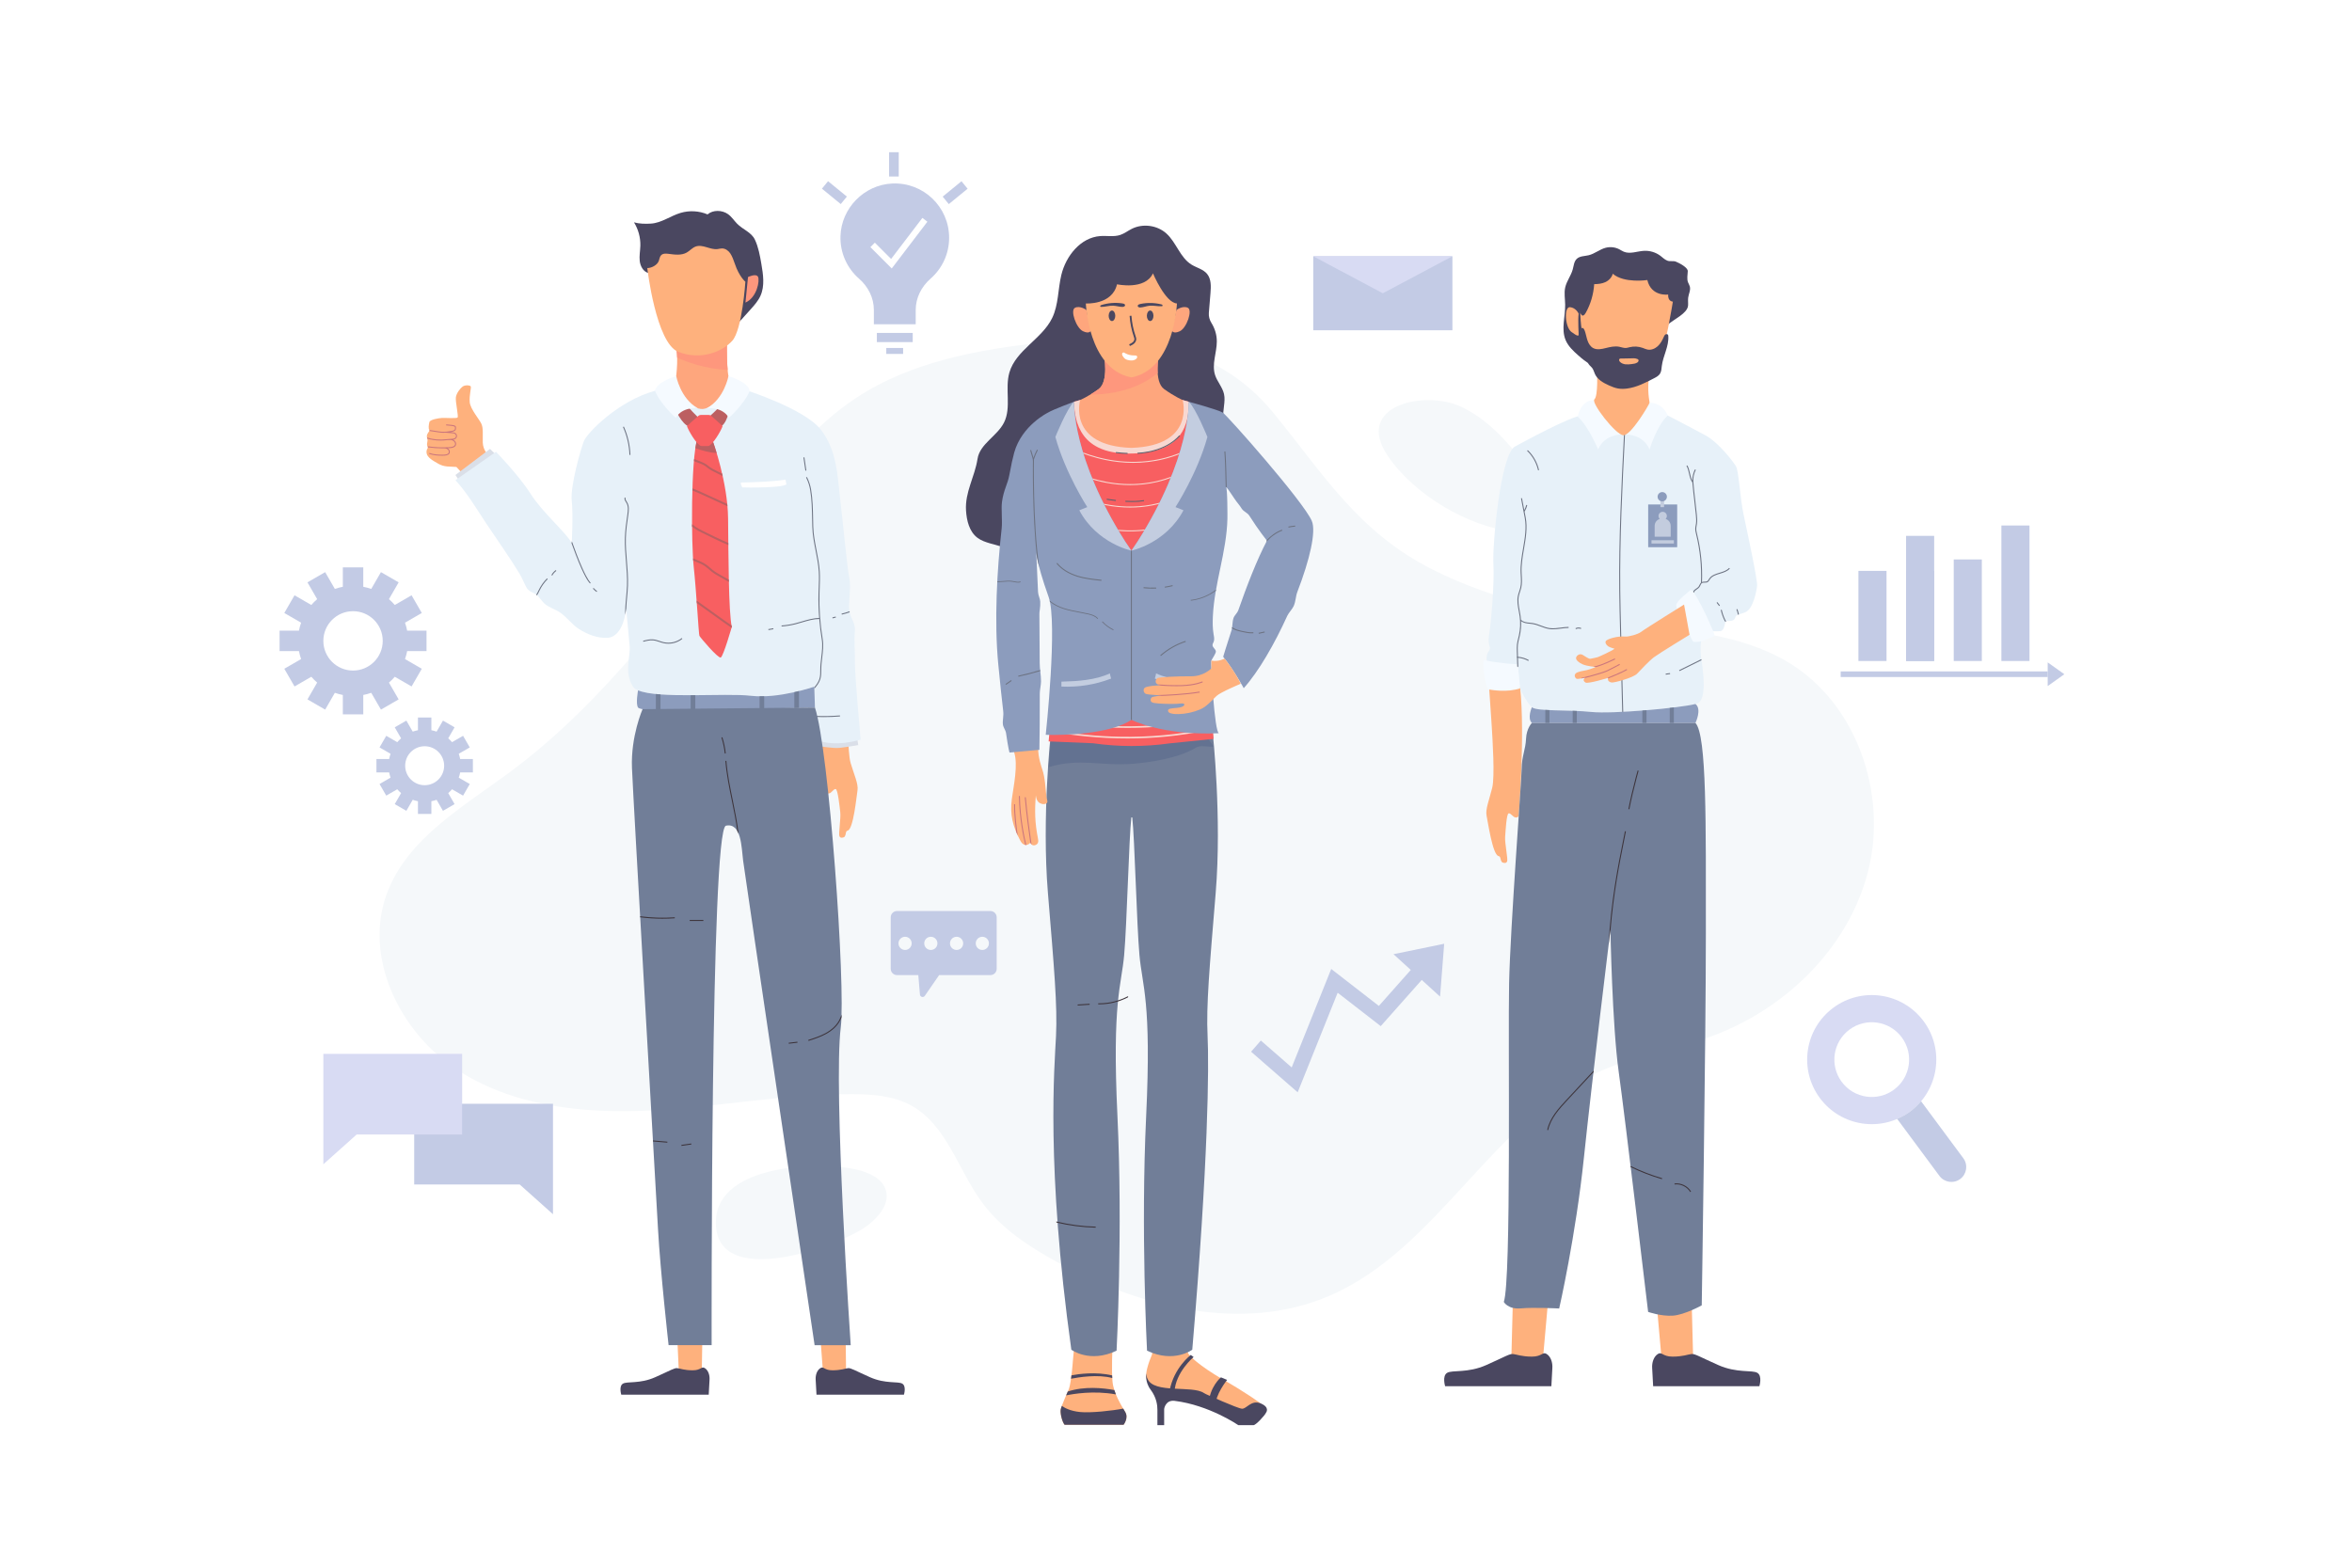 <?xml version="1.0" encoding="utf-8"?>
<!-- Generator: Adobe Illustrator 27.5.0, SVG Export Plug-In . SVG Version: 6.00 Build 0)  -->
<svg version="1.1" xmlns="http://www.w3.org/2000/svg" xmlns:xlink="http://www.w3.org/1999/xlink" x="0px" y="0px"
	 viewBox="0 0 750 500" style="enable-background:new 0 0 750 500;" xml:space="preserve">
<g id="BACKGROUND">
	<rect style="fill:#FFFFFF;" width="750" height="500"/>
</g>
<g id="OBJECTS">
	<g>
		<g>
			<path style="fill:#F5F8FA;" d="M333.255,109.139c-20.985,2.283-42.53,6.105-60.163,17.709
				c-13.503,8.886-23.815,21.755-33.68,34.56c-23.359,30.318-46.046,62.02-76.784,84.822
				c-14.981,11.113-32.701,21.181-39.225,38.655c-7.541,20.201,3.824,43.864,21.724,55.888
				c17.899,12.024,40.599,14.481,62.135,13.407c21.536-1.074,42.886-5.307,64.449-5.219c6.458,0.026,13.16,0.509,18.823,3.613
				c11.431,6.265,15.007,20.717,22.798,31.167c6.036,8.096,14.704,13.811,23.555,18.673c26.499,14.558,59.097,22.81,86.899,10.928
				c34.881-14.906,52.288-56.675,87.02-71.925c11.019-4.838,23.117-6.658,34.445-10.723c23.885-8.57,44.252-28.31,50.464-52.914
				c6.212-24.604-3.607-53.271-25.303-66.433c-14.896-9.037-33.038-10.274-50.326-12.436c-21.811-2.727-43.671-7.384-63.303-17.274
				c-23.73-11.954-34.749-30.414-50.745-49.989C387.625,109.118,360.493,106.176,333.255,109.139z"/>
			<path style="fill:#F5F8FA;" d="M273.212,373.04c3.907,0.932,8.237,2.825,9.302,6.698c1.174,4.269-2.284,8.37-5.798,11.063
				c-8.689,6.659-49.407,21.374-48.424-1.638C229.06,371.178,261.754,370.306,273.212,373.04z"/>
			<path style="fill:#F5F8FA;" d="M482.627,169.547c3.196,0.332,6.923,0.06,8.858-2.506c1.099-1.457,1.372-3.388,1.256-5.209
				c-0.331-5.201-3.44-9.77-6.61-13.907c-5.59-7.293-11.969-14.366-20.301-18.241c-11.453-5.327-34.206-0.45-23.313,15.701
				C450.774,157.63,468.065,168.033,482.627,169.547z"/>
		</g>
		<g>
			<g>
				<path style="fill:#4A4760;" d="M386.297,102.991c-0.597-0.962-0.916-2.071-0.823-3.2l0.517-6.265
					c0.177-2.142,0.281-4.528-1.091-6.182c-1.242-1.497-3.324-1.935-4.977-2.961c-3.632-2.254-4.814-7.045-7.984-9.912
					c-2.918-2.639-7.487-3.264-11.007-1.505c-1.252,0.626-2.377,1.521-3.705,1.963c-2.037,0.677-4.259,0.204-6.399,0.362
					c-6.243,0.46-10.938,6.331-12.399,12.419c-1.096,4.564-0.869,9.498-2.919,13.72c-3.246,6.686-11.552,10.227-13.631,17.362
					c-1.513,5.192,0.709,11.165-1.73,15.992c-2.179,4.314-7.684,6.767-8.431,11.542c-0.914,5.849-4.042,10.596-3.676,16.505
					c0.201,3.246,1.061,6.759,3.666,8.706c1.175,0.878,2.598,1.35,4.004,1.77c1.97,0.588,3.959,1.107,5.968,1.549
					c2.59,0.569,5.322,1.107,7.923,0.505c3.127-0.723,5.636-2.975,8.434-4.548c6.487-3.646,14.324-3.553,21.632-4.951
					c2.477-0.474,37.27-27.914,33.736-22.539c0.096-3.317-2.788-6.63-3.262-9.915c-0.37-2.568,0.738-5.216,0.166-7.746
					c-0.498-2.206-2.198-3.963-2.875-6.121c-1.073-3.417,0.578-7.061,0.582-10.643C388.019,106.791,387.397,104.762,386.297,102.991
					z"/>
				<g>
					<path style="fill:#FEB17D;" d="M367.307,422.388c0,0,0.738,8.039-0.061,9.885c-0.799,1.847-2.221,5.782-1.623,7.386
						c1.263,5.176,13.967,3.995,17.24,7.057c3.274,3.062,17.689,5.87,18.646,5.241c0.957-0.629,2.828-2.492,1.559-3.537
						c-1.269-1.045-5.624-4.147-13.077-8.438c-7.452-4.291-11.201-7.853-11.204-8.615c-0.004-0.762,0.396-9.948,0.396-9.948
						L367.307,422.388z"/>
					<path style="fill:#4A4760;" d="M383.934,444.315c-3.662-2.585-16.085,0.323-18.044-4.631c-0.211-0.391-0.305-0.96-0.324-1.616
						l-0.002,0c0,0-0.585,2.585,1.353,5.17c1.939,2.585,2.154,5.062,2.154,6.462c0,1.4,0,4.846,0,4.846h2.154v-5.169
						c0,0,0.382-2.95,3.339-2.585c11.04,1.364,20.319,7.754,20.319,7.754h4.811c0.809,0,3.722-3.23,4.013-3.984
						c0,0,1.371-1.67-1.676-2.94c-3.047-1.271-4.521,1.782-5.994,1.677c-1.474-0.105-11.442-4.632-11.442-4.632"/>
					<path style="fill:#4A4760;" d="M391.307,440.11l-1.977-0.822c0,0-3.662,3.011-3.933,8.589l2.255,0.556
						C387.377,444.92,391.307,440.11,391.307,440.11z"/>
					<path style="fill:#4A4760;" d="M380.616,432.802l-0.912-0.641c0,0-5.373,4.006-6.76,11.426l1.584,0.388
						C374.773,437.723,380.616,432.802,380.616,432.802z"/>
				</g>
				<g>
					<path style="fill:#FEB17D;" d="M342.115,434.093c0,0-0.442,6.363-1.237,8.837c0,0-2.474,5.568-2.651,6.628
						c-0.177,1.06,0.353,3.712,1.237,4.861h18.824c0,0,1.679-2.121,0.53-4.065c-1.149-1.944-3.712-5.921-4.065-9.721
						c-0.354-3.8,0-11.283,0-11.283h-12.196L342.115,434.093z"/>
					<path style="fill:#4A4760;" d="M339.464,454.419h18.824c0,0,1.679-2.121,0.53-4.065c-0.184-0.311-0.411-0.69-0.653-1.096
						c-3.491,0.687-10.373,1.434-13.752,1.096c-3.248-0.325-5.071-1.409-5.815-1.963c-0.194,0.523-0.334,0.947-0.371,1.168
						C338.05,450.619,338.58,453.27,339.464,454.419z"/>
					<path style="fill:#4A4760;" d="M339.954,445.055c2.166-0.465,8.802-1.624,15.888-0.32c-0.185-0.453-0.353-0.915-0.503-1.384
						c-3.592-0.68-9.525-1.294-14.848,0.46C340.34,444.158,340.153,444.59,339.954,445.055z"/>
					<path style="fill:#4A4760;" d="M341.524,439.733c2.324-0.457,8.615-1.478,13.146-0.22c-0.016-0.277-0.029-0.554-0.04-0.832
						c-5.13-1.248-10.698-0.46-12.962-0.034C341.624,439.009,341.576,439.373,341.524,439.733"/>
				</g>
				<g>
					<path style="fill:#717E98;" d="M386.726,233.888h-51.641c0,0-2.927,26.748-0.927,50.904
						c1.999,24.156,3.045,35.943,2.585,45.578c-0.46,9.635-3.284,41.506,4.88,100.104c0,0,5.84,4.413,14.427,0.313
						c0,0,2.024-38.081,0.279-74.824c-1.745-36.743,1.265-41.46,2.142-51.354c0.877-9.894,1.525-37.227,2.288-43.908h0.296
						c0.763,6.681,1.411,34.014,2.288,43.908c0.877,9.894,3.887,14.611,2.142,51.354c-1.745,36.743,0.279,74.824,0.279,74.824
						c8.587,4.101,14.427-0.313,14.427-0.313c5.156-60.651,5.34-90.469,4.88-100.104c-0.46-9.635,0.586-21.422,2.585-45.578
						C389.652,260.635,386.726,233.888,386.726,233.888z"/>
					<path style="fill:#637291;" d="M335.3,233.888c0,0-0.455,4.228-0.913,10.772c10.33-3.029,16.518-0.176,27.301-1.091
						c4.938-0.419,14.174-1.741,19.573-5.074c1.588-0.98,3.812-0.166,5.703-0.374c-0.989-1.74-1.94-2.891-2.833-3.299
						C372.785,229.643,335.3,233.888,335.3,233.888z"/>
					<g>
						
							<rect x="343.76" y="320.12" transform="matrix(0.998 -0.063 0.063 0.998 -19.607 22.556)" style="fill:#3C333A;" width="3.822" height="0.319"/>
						<path style="fill:#3C333A;" d="M349.384,391.551l0.008-0.318c-4.239-0.1-8.447-0.658-12.559-1.658
							c0.009,0.111,0.02,0.225,0.03,0.336C340.962,390.899,345.158,391.451,349.384,391.551z"/>
						<path style="fill:#3C333A;" d="M350.198,319.992l-0.008,0.318c0.15,0.004,0.301,0.005,0.451,0.005
							c3.141,0,6.272-0.786,9.06-2.232c0.016-0.128,0.032-0.26,0.048-0.385c-2.791,1.488-5.944,2.298-9.107,2.298
							C350.493,319.997,350.345,319.996,350.198,319.992z"/>
					</g>
				</g>
				<g>
					<path style="fill:#F85F61;" d="M386.964,235.666l-13.935,1.417c-8.129,1.148-16.38,1.137-24.506-0.031l-14.135-0.59
						l2.633-29.624h47.941L386.964,235.666z"/>
					<path style="fill:#F8D8D1;" d="M359.564,235.519c-9.213,0-17.363-0.963-23.679-2.069l0.179-0.501
						c11.685,2.046,29.681,3.597,49.06-0.611l0.22,0.493C376.285,234.799,367.527,235.519,359.564,235.519z"/>
					<path style="fill:#F8D8D1;" d="M359.564,232.162c-9.213,0-17.363-0.963-23.679-2.069l0.179-0.501
						c11.685,2.046,29.681,3.597,49.06-0.611l0.22,0.492C376.285,231.442,367.527,232.162,359.564,232.162z"/>
				</g>
				<g>
					<path style="fill:#F85F61;" d="M344.433,127.58l-1.957,0.553c0,0-6.079,12.707-4.807,16.658s12.121,38.373,19.622,39.578
						c7.5,1.205,12.188-2.411,12.188-3.081c0-0.67,12.188-24.51,12.188-24.51l-0.402-20.358l-2.195-8.287l-1.957-0.553H344.433z"/>
					<path style="fill:#F8D8D1;" d="M361.688,144.625c16.125-0.669,16.821-9.679,17.665-15.429l-0.282-1.063l-1.957-0.553h-32.681
						l-1.957,0.553c0,0-0.01,0.13-0.026,0.361C342.807,134.153,344.09,145.356,361.688,144.625z"/>
					<g>
						<path style="fill:#F8D8D1;" d="M361.326,147.619c-3.244,0-6.187-0.373-8.686-0.879c-7.85-1.59-13.125-4.795-13.177-4.827
							l0.167-0.271c0.052,0.032,5.288,3.212,13.086,4.789c7.189,1.454,18.092,1.802,29.204-4.79l0.163,0.273
							C374.742,146.269,367.491,147.619,361.326,147.619z"/>
						<path style="fill:#F8D8D1;" d="M360.411,154.715c-10.999,0-19.177-4.599-19.299-4.669l0.159-0.276
							c0.183,0.105,18.432,10.36,37.083-0.001l0.154,0.278C372.208,153.548,365.951,154.715,360.411,154.715z"/>
						<path style="fill:#F8D8D1;" d="M360.35,161.88c-5.322,0-10.062-1.098-13.759-2.365l0.103-0.301
							c6.911,2.368,17.497,4.144,28.682-0.842l0.129,0.291C370.214,161.021,365.055,161.88,360.35,161.88z"/>
						<path style="fill:#F8D8D1;" d="M360.357,169.491c-3.96,0-7.463-0.593-10.178-1.274l0.077-0.308
							c5.022,1.259,12.758,2.214,21.087-0.376l0.094,0.303C367.544,169.048,363.78,169.491,360.357,169.491z"/>
					</g>
					<g>
						<path style="fill:#5C616E;" d="M359.559,144.781c-1.22-0.035-2.486-0.13-3.763-0.283l0.037-0.316
							c1.267,0.152,2.524,0.246,3.734,0.28L359.559,144.781z"/>
						<path style="fill:#5C616E;" d="M362.725,144.74l-0.019-0.318c4.947-0.281,8.306-1.784,10.252-2.994
							c2.108-1.312,3.059-2.572,3.069-2.585l0.255,0.19C376.244,139.084,372.348,144.191,362.725,144.74z"/>
						<path style="fill:#5C616E;" d="M361.07,160.107c-0.697,0-1.438-0.022-2.223-0.066l0.017-0.318
							c2.404,0.135,4.388,0.061,5.902-0.217l0.057,0.313C363.783,160.011,362.526,160.107,361.07,160.107z"/>
						<path style="fill:#5C616E;" d="M355.802,159.781c-1.702-0.191-2.903-0.399-2.915-0.401l0.055-0.313
							c0.012,0.002,1.204,0.208,2.896,0.399L355.802,159.781z"/>
					</g>
				</g>
				<path style="fill:#FEB17D;" d="M323.363,239.887c1.367,3.946-0.164,10.897-0.713,14.957c-0.658,4.865,0.272,8.693,2.683,13.224
					c0.314,0.591,0.745,1.238,1.546,1.418c0.801,0.179,2.114-0.695,1.567-1.177c0.101,0.493,0.283,1.068,0.887,1.257
					c0.628,0.197,1.359-0.186,1.602-0.67s0.138-1.024,0.037-1.537c-0.97-4.913-1.072-8.717-0.663-13.675
					c0.101,0.712,0.217,1.458,0.75,2.047c0.533,0.589,1.627,0.949,2.439,0.591c0.915-0.404,0.307-1.234,0.207-2.038
					c-0.367-2.96-0.391-6.051-1.352-8.932c0,0-1.474-4-1.271-6.86c0.202-2.86-7.59-1.005-7.59-1.005L323.363,239.887z"/>
				<path style="fill:#8C9CBD;" d="M333.458,234.365c5.649,0.2,20.808-0.249,27.315-4.793c0,0,9.777,5.09,27.941,4.286
					c-1.414,0.063-2.711-22.489-2.433-23.175c0.231-0.57,1.471-2.291,1.432-2.904c-0.049-0.77-1.045-1.232-1.068-2.004
					c-0.012-0.395,0.241-0.741,0.381-1.11c0.285-0.754,0.092-1.592-0.044-2.386c-0.328-1.907-0.312-3.856-0.222-5.788
					c0.494-10.521,4.387-20.443,4.636-31.075c0.015-0.648,0.043-10.017-0.473-10.124c0.2,0.042,1.097,1.273,2.734,3.776
					c0.824,1.26,1.379,1.713,2.326,3.198c0.552,0.866,1.821,1.297,2.371,2.168c2.948,4.661,5.647,8.016,5.647,8.016
					c-3.23,6.099-6.536,14.742-9.119,22.145c-0.344,0.986-1.228,1.6-1.544,2.533c-0.427,1.259-0.275,2.813-0.644,3.937
					c-1.632,4.974-2.648,8.413-2.648,8.413c3.214,3.884,6.554,10.012,6.554,10.012c4.76-5.313,9.82-14.108,13.901-23.11
					c0.392-0.864,1.65-2.205,2.023-3.069c0.742-1.721,0.567-2.963,1.219-4.654c3.869-10.028,6.012-19.115,4.569-22.501
					c-2.612-6.133-26.921-33.618-28.395-34.556c-1.473-0.938-10.849-3.465-10.849-3.465s0.67,17.814-16.34,44.601l-1.957,2.889
					l-1.957-2.889c-17.01-26.787-16.34-44.601-16.34-44.601s-6.831,2.527-8.304,3.465c0,0-8.325,4.056-10.758,12.743
					c-0.449,1.601-0.987,4.053-1.551,7.144c-0.539,2.955-1.824,4.703-2.356,8.641c-0.283,2.094,0.165,6.093-0.092,8.386
					c-1.495,13.355-2.407,29.608-1.091,43.287c0.602,6.261,1.128,11.154,1.577,14.973c0.195,1.658-0.26,3.03-0.093,4.307
					c0.122,0.932,0.871,1.852,0.978,2.603c0.757,5.339,1.132,6.338,1.132,6.338l9.524-0.871c0.1-4.214,0.128-11,0.123-17.961
					c-0.001-1.091,0.401-2.781,0.399-3.871c-0.005-2.185-0.415-3.756-0.424-5.826c-0.036-8.618-0.098-15.604-0.098-15.604
					c-0.068-0.588,0.371-2.23,0.27-4.034c-0.055-1.002-0.643-1.885-0.702-3.067c-0.294-5.914-0.595-13.219-0.595-13.219
					s-0.167,3.234,3.972,14.829C337.323,198.62,333.458,234.365,333.458,234.365z"/>
				<g>
					<path style="fill:#C3CDE0;" d="M353.931,214.763c-4.605,2.173-10.378,2.516-15.468,2.641v1.569
						c5.393,0.256,10.812-0.604,15.85-2.546C354.19,215.894,353.979,215.336,353.931,214.763z"/>
					<path style="fill:#C3CDE0;" d="M368.637,214.763c4.605,2.173,10.378,2.516,15.468,2.641v1.569
						c-5.393,0.256-10.812-0.604-15.85-2.546C368.377,215.894,368.589,215.336,368.637,214.763z"/>
				</g>
				<g>
					<path style="fill:#C3CDE0;" d="M346.71,161.733l-2.545,1.018c5.624,10.581,16.608,12.871,16.608,12.871l-1.957-2.889
						c-17.01-26.787-16.34-44.601-16.34-44.601c-2.225,2.026-5.945,11.233-5.945,11.233
						C339.746,151.018,346.71,161.733,346.71,161.733z"/>
					<path style="fill:#C3CDE0;" d="M374.837,161.733l2.545,1.018c-5.624,10.581-16.608,12.871-16.608,12.871l1.957-2.889
						c17.01-26.787,16.34-44.601,16.34-44.601c2.225,2.026,5.945,11.233,5.945,11.233
						C381.802,151.018,374.837,161.733,374.837,161.733z"/>
				</g>
				<g>
					<path style="fill:#FEB17D;" d="M364.994,219.391c0.745-0.696,5.134-0.826,5.134-0.826c-2.195-0.254-1.791-1.911-0.985-2.314
						c0.568-0.284,6.539-0.612,10.6-0.552c4.061,0.06,6.537-2.509,6.537-2.509l0.002-2.507c2.179,0.478,4.23-0.63,4.23-0.63
						s3.344,4.263,5.129,8.024c0,0-6.462,2.697-7.716,3.891c-1.582,1.507-3.16,3.419-5.203,4.286
						c-2.182,0.927-4.539,1.438-6.908,1.499c-0.809,0.021-1.628-0.011-2.408-0.224c-0.266-0.073-0.536-0.172-0.73-0.368
						c-0.194-0.197-0.289-0.513-0.158-0.757c0.125-0.232,0.404-0.329,0.662-0.387c1.3-0.29,2.716-0.102,3.922-0.669
						c0.248-0.117,0.504-0.294,0.555-0.563c0.136-0.715-1.747-0.333-2.15-0.32c-0.916,0.031-1.833,0.057-2.749,0.04
						c-2.269-0.041-4.688-0.149-5.405-0.508c-0.717-0.358-0.478-1.433,0.09-1.672c0.43-0.181,2.986-0.537,2.986-0.537
						s-4.24-0.179-5.016-0.478C364.634,221.013,364.461,219.889,364.994,219.391z"/>
					<g>
						<path style="fill:#CA757D;" d="M382.56,220.886l-0.052-0.313c-4.604,0.784-10.98,1.049-13.7,1.129
							c0.898,0.057,1.618,0.087,1.618,0.087s-0.74,0.104-1.491,0.227C371.731,221.932,378.009,221.662,382.56,220.886z"/>
						<path style="fill:#CA757D;" d="M376.842,218.51c-3.13,0.096-6.189-0.107-7.663-0.229c0.243,0.129,0.538,0.236,0.949,0.284
							c0,0-0.355,0.011-0.874,0.042c1.238,0.1,3.459,0.247,5.904,0.247c0.556,0,1.125-0.007,1.694-0.025
							c4.373-0.134,6.599-1.18,6.691-1.225l-0.137-0.287C383.384,217.327,381.139,218.379,376.842,218.51z"/>
					</g>
				</g>
				<g>
					<path style="fill:#6C7281;" d="M408.906,169.231l-0.112-0.298c-1.87,0.7-3.568,1.896-4.913,3.384
						c0.074,0.08,0.122,0.132,0.122,0.132c-0.09,0.17-0.182,0.348-0.274,0.521C405.088,171.309,406.899,169.981,408.906,169.231z"/>
					<path style="fill:#6C7281;" d="M399.683,201.967l-0.027-0.317c-1.182,0.107-2.382-0.155-3.539-0.408
						c-1.206-0.264-2.349-0.574-3.213-1.206c-0.016,0.125-0.044,0.239-0.065,0.359c0.892,0.603,2.027,0.897,3.211,1.157
						c0.99,0.217,2.008,0.44,3.044,0.44C399.29,201.992,399.487,201.984,399.683,201.967z"/>
					
						<rect x="401.151" y="201.473" transform="matrix(0.978 -0.211 0.211 0.978 -33.502 89.431)" style="fill:#6C7281;" width="1.95" height="0.318"/>
					<path style="fill:#6C7281;" d="M331.685,213.705c-2.3,0.697-4.65,1.307-6.997,1.805l0.066,0.311
						c2.335-0.495,4.674-1.103,6.964-1.795C331.706,213.92,331.696,213.812,331.685,213.705z"/>
					
						<rect x="320.51" y="217.531" transform="matrix(0.821 -0.571 0.571 0.821 -66.719 222.574)" style="fill:#6C7281;" width="2.173" height="0.318"/>
					<path style="fill:#6C7281;" d="M390.924,155.291c0.038,0.008,0.126,0.072,0.247,0.174c-0.063-2.837-0.188-8.681-0.427-11.487
						l-0.318,0.027c0.237,2.764,0.361,8.564,0.425,11.358C390.873,155.317,390.897,155.285,390.924,155.291z"/>
					<path style="fill:#6C7281;" d="M344.09,195.352c0.967,0.182,1.966,0.37,2.938,0.598c1.115,0.262,2.242,0.619,2.933,1.46
						l0.193-0.159c-0.739-0.898-1.912-1.273-3.069-1.544c-0.977-0.23-1.979-0.418-2.949-0.601c-1.629-0.307-3.313-0.624-4.912-1.142
						c-1.39-0.451-3.094-1.212-4.518-2.428c0.031,0.133,0.061,0.271,0.09,0.412c1.399,1.117,3.019,1.822,4.351,2.254
						C340.76,194.726,342.453,195.044,344.09,195.352z"/>
					<path style="fill:#6C7281;" d="M354.998,201.012c-1.358-0.66-2.571-1.553-3.605-2.653l0.183-0.171
						c1.013,1.078,2.201,1.952,3.532,2.599L354.998,201.012z"/>
					<path style="fill:#6C7281;" d="M387.772,188.032c-2.314,1.813-5.15,2.984-8.071,3.3l0.027,0.249
						c2.866-0.311,5.655-1.43,7.961-3.165C387.717,188.288,387.743,188.157,387.772,188.032z"/>
					<path style="fill:#6C7281;" d="M369.971,208.995l0.21,0.239c2.291-2.018,5.037-3.582,7.941-4.521l-0.097-0.303
						C375.079,205.363,372.295,206.949,369.971,208.995z"/>
					<path style="fill:#6C7281;" d="M371.462,187.432c0.837-0.129,1.677-0.297,2.498-0.502l-0.077-0.308
						c-0.811,0.202-1.642,0.369-2.47,0.496L371.462,187.432z"/>
					<path style="fill:#6C7281;" d="M368.686,187.712l-0.015-0.318c-1.338,0.066-2.684,0.027-3.995-0.117l-0.035,0.317
						c0.914,0.099,1.844,0.148,2.777,0.148C367.841,187.743,368.264,187.733,368.686,187.712z"/>
					<path style="fill:#6C7281;" d="M336.896,179.739c1.492,1.852,3.771,3.295,6.59,4.173c2.516,0.784,5.164,1.062,7.726,1.331
						l0.034-0.317c-2.546-0.268-5.179-0.544-7.665-1.318c-2.758-0.859-4.984-2.266-6.437-4.07L336.896,179.739z"/>
					<path style="fill:#6C7281;" d="M322.769,185.538c0.199,0.031,0.4,0.071,0.602,0.112c0.417,0.084,0.843,0.17,1.263,0.17
						c0.283,0,0.563-0.039,0.836-0.144l-0.09-0.233c-0.609,0.233-1.296,0.095-1.96-0.038c-0.206-0.042-0.411-0.083-0.613-0.114
						c-0.953-0.146-1.935-0.063-2.885,0.016c-0.63,0.053-1.27,0.1-1.903,0.085c-0.004,0.084-0.008,0.167-0.013,0.251
						c0.647,0.016,1.297-0.032,1.936-0.087C320.878,185.477,321.844,185.397,322.769,185.538z"/>
					<path style="fill:#6C7281;" d="M329.547,145.989c-0.237-0.844-0.488-1.675-0.744-2.476l-0.303,0.097
						c0.298,0.932,0.593,1.901,0.861,2.889C329.417,146.327,329.486,146.159,329.547,145.989z"/>
					<path style="fill:#6C7281;" d="M410.885,168.261c0.708-0.142,1.429-0.25,2.142-0.32l-0.032-0.317
						c-0.722,0.071-1.454,0.181-2.172,0.326L410.885,168.261z"/>
					<path style="fill:#6C7281;" d="M329.269,146.748l0.176,0.055c-0.027-0.103-0.056-0.203-0.084-0.305
						C329.332,146.582,329.296,146.664,329.269,146.748z"/>
					<path style="fill:#6C7281;" d="M330.949,143.544l-0.282-0.148c-0.438,0.834-0.801,1.707-1.12,2.593
						c0.049,0.174,0.1,0.346,0.147,0.521C330.036,145.494,330.45,144.496,330.949,143.544z"/>
					<path style="fill:#6C7281;" d="M329.706,145.992l-0.318-0.006c-0.004,0.215-0.327,17.778,1.253,31.562
						c0.144,0.826,0.383,1.95,0.771,3.438C329.323,166.925,329.702,146.226,329.706,145.992z"/>
					<path style="fill:#6C7281;" d="M360.614,229.678c0.052-0.036,0.108-0.071,0.159-0.106c0,0,0.062,0.07,0.159,0.176v-54.125
						h-0.318V229.678z"/>
				</g>
				<g>
					<path style="fill:#CA757D;" d="M328.948,269.353c-0.033-0.265-0.097-0.721-0.206-1.475c-0.375-2.613-1.156-8.049-1.643-13.608
						l-0.317,0.027c0.488,5.568,1.27,11.01,1.645,13.626c0.044,0.303,0.081,0.564,0.115,0.801c0.004-0.009,0.002-0.017,0.005-0.026
						C328.627,268.944,328.748,269.18,328.948,269.353z"/>
					<path style="fill:#CA757D;" d="M327.266,269.494c-0.487-1.925-1.931-8.225-2.042-15.615l-0.318,0.005
						c0.109,7.307,1.519,13.563,2.031,15.605C327.042,269.506,327.151,269.507,327.266,269.494z"/>
					<path style="fill:#CA757D;" d="M323.684,256.496l-0.318-0.005c-0.043,2.869,0.396,6.632,0.708,8.916
						c0.153,0.364,0.304,0.729,0.478,1.099C324.267,264.59,323.633,259.903,323.684,256.496z"/>
				</g>
				<g>
					<path style="fill:#FEA67D;" d="M346.426,98.86c0,0-1.976-1.473-3.614-0.709c-1.638,0.764,0.357,6.456,2.512,7.48
						c2.184,1.037,2.565-0.218,2.565-0.218L346.426,98.86z"/>
					<path style="fill:#FEA67D;" d="M375.138,98.86c0,0,1.976-1.473,3.614-0.709c1.638,0.764-0.357,6.456-2.512,7.48
						c-2.184,1.037-2.565-0.218-2.565-0.218L375.138,98.86z"/>
					<path style="fill:#FEA67D;" d="M371.221,124.097c-3.348-2.411-1.697-10.933-1.697-10.933h-17.501c0,0,1.652,8.522-1.697,10.933
						c-3.348,2.411-5.893,3.482-5.893,3.482s-4.152,14.599,16.34,15.269c20.492-0.67,16.34-15.269,16.34-15.269
						S374.569,126.508,371.221,124.097z"/>
					<path style="fill:#FE977D;" d="M369.165,118.977C369.165,118.976,369.165,118.976,369.165,118.977
						c-0.175-2.547,0.23-5.09,0.334-5.677c0-0.003,0.001-0.005,0.001-0.008c0.014-0.078,0.023-0.128,0.023-0.128h-17.501
						c0,0,1.652,8.522-1.697,10.933c-0.97,0.698-1.859,1.272-2.652,1.752C359.146,125.823,365.969,121.661,369.165,118.977z"/>
					<path style="fill:#FEB17D;" d="M367.654,87.178c-2.512,5.46-11.465,3.494-11.465,3.494c-1.529,6.661-9.936,6.115-9.936,6.115
						s0.739,20.672,14.235,23.528c0.188,0.04,0.388,0.04,0.576,0c13.496-2.856,14.235-23.528,14.235-23.528
						C371.585,96.568,367.654,87.178,367.654,87.178z"/>
					<g>
						<path style="fill:#4A4760;" d="M367.817,100.719c0,0.926-0.473,1.677-1.056,1.677c-0.583,0-1.056-0.751-1.056-1.677
							c0-0.926,0.473-1.677,1.056-1.677C367.344,99.042,367.817,99.793,367.817,100.719z"/>
						<path style="fill:#4A4760;" d="M363.749,96.925c2.149-0.437,4.394-0.388,6.522,0.141c0.134,0.033,0.275,0.073,0.371,0.173
							c0.095,0.1,0.119,0.282,0.012,0.369c-0.059,0.048-0.14,0.057-0.215,0.062c-1.295,0.085-2.593-0.294-3.884-0.159
							c-0.992,0.104-1.939,0.508-2.935,0.559c-0.353,0.018-0.928-0.149-0.806-0.629C362.903,97.09,363.454,96.985,363.749,96.925z"
							/>
						<path style="fill:#4A4760;" d="M353.525,100.719c0,0.926,0.473,1.677,1.056,1.677s1.056-0.751,1.056-1.677
							c0-0.926-0.473-1.677-1.056-1.677S353.525,99.793,353.525,100.719z"/>
						<path style="fill:#4A4760;" d="M357.77,96.751c-2.17-0.311-4.409-0.132-6.503,0.519c-0.132,0.041-0.271,0.089-0.36,0.194
							c-0.089,0.106-0.102,0.288,0.01,0.369c0.062,0.045,0.143,0.049,0.219,0.049c1.298,0.01,2.572-0.444,3.868-0.384
							c0.996,0.046,1.965,0.395,2.962,0.388c0.354-0.003,0.917-0.203,0.768-0.675C358.624,96.866,358.068,96.794,357.77,96.751z"/>
					</g>
					<path style="fill:#4A4760;" d="M360.303,110.357l-0.247-0.536c0.407-0.187,0.827-0.38,1.156-0.667
						c0.336-0.293,0.528-0.66,0.525-1.006c-0.001-0.223-0.081-0.452-0.165-0.695c-0.755-2.19-1.211-4.438-1.364-6.714l0.589-0.039
						c0.15,2.224,0.595,4.42,1.322,6.528c0.107,0.31,0.206,0.596,0.208,0.916c0.004,0.518-0.262,1.048-0.728,1.454
						C361.207,109.942,360.727,110.162,360.303,110.357z"/>
					<path style="fill:#FFFFFF;" d="M361.728,113.363c0.305-0.008,0.67-0.01,0.837,0.245c0.179,0.273-0.014,0.644-0.261,0.857
						c-0.717,0.621-1.794,0.598-2.708,0.343c-0.219-0.061-0.436-0.133-0.635-0.244c-0.406-0.227-0.71-0.603-0.952-1.001
						c-0.19-0.314-0.372-0.848,0.056-1.082c0.303-0.166,0.526,0.064,0.787,0.206C359.731,113.166,360.727,113.388,361.728,113.363z"
						/>
				</g>
			</g>
			<g>
				<path style="fill:#FEB17D;" d="M475.647,231.075c0.306,5.002,1.064,16.53,0.188,20.162c-0.877,3.632-2.225,6.888-1.801,8.891
					c0.424,2.004,1.927,12.523,3.805,12.899c0,0,0.407,0.063,0.532,0.438c0.125,0.376,0.25,1.503,0.845,1.659
					c0.595,0.156,1.065,0.25,1.378-0.407c0.313-0.658-0.783-5.87-0.642-7.749c0.141-1.878,0.423-7.42,1.127-7.561
					c0.704-0.141,1.344,1.257,2.254,1.315s0.96-0.666,0.96-0.666s2.062-25.351,0.434-41.005h-9.893
					C474.833,219.053,475.462,228.042,475.647,231.075z"/>
				<g>
					<path style="fill:#E7F1F9;" d="M555.982,164.077c-1.127-5.26-1.503-13.9-2.442-15.403c-0.939-1.503-5.448-7.514-9.768-9.861
						c-4.32-2.347-11.959-6.294-11.959-6.294h-27.551c-3.882,0.501-17.888,8.123-21.164,9.893
						c-4.634,2.505-7.263,31.683-6.888,37.456c0.376,5.773-0.751,19.023-1.378,22.654c-0.626,3.632,1.002,3.757-0.125,5.217
						c-1.127,1.46-0.501,3.675-0.501,3.675l9.893,1.252c0,0,0.376,6.011,0.626,6.888c0.25,0.877,2.254,4.633,3.757,6.011
						c1.503,1.378,11.772,0.751,18.91,1.503c7.138,0.751,30.932-1.503,33.937-2.755c3.005-1.252,1.785-10.363,1.221-13.838
						c-0.564-3.475-0.094-6.575,0.094-7.326c0.188-0.751,2.818-1.878,2.818-1.878s1.879,0.188,3.193,0
						c1.315-0.188,1.315-2.818,1.691-3.099c0.376-0.282,2.442,0.282,2.912-1.033c0.47-1.315,0.751-0.845,3.287-1.878
						c2.536-1.033,3.569-6.762,3.757-8.453C560.491,185.116,557.109,169.337,555.982,164.077z"/>
					<path style="fill:#F5FAFF;" d="M518.459,138.565c0,0,5.477-0.16,7.537,4.787c0,0,2.373-7.764,5.817-10.832
						c0,0-1.503-4.133-5.823-4.039C525.99,128.48,520.821,137.66,518.459,138.565z"/>
					<path style="fill:#F5FAFF;" d="M517.148,138.565c0,0-5.477-0.16-7.537,4.787c0,0-3.057-7.389-6.501-10.457
						c0,0,0.87-5.354,5.19-5.26C508.301,127.635,513.717,137.027,517.148,138.565z"/>
					<path style="fill:#6C7281;" d="M517.301,227.438l-0.697-26.572c-0.106-4.05-0.215-8.236-0.258-12.356
						c-0.179-16.682,0.68-33.61,1.511-49.981l0.318,0.016c-0.831,16.365-1.69,33.289-1.511,49.961
						c0.044,4.117,0.153,8.303,0.259,12.351l0.006,0.23l0.691,26.344L517.301,227.438z"/>
					<g>
						<rect x="525.57" y="160.895" style="fill:#8C9CBD;" width="9.248" height="13.633"/>
						<path style="fill:#C3CCDE;" d="M531.135,165.503c0.24-0.241,0.388-0.572,0.388-0.939c0-0.735-0.595-1.33-1.33-1.33
							c-0.735,0-1.33,0.595-1.33,1.33c0,0.367,0.148,0.699,0.388,0.939h0c-0.962,0.314-1.612,1.21-1.612,2.222v3.45h5.109v-3.45
							C532.748,166.713,532.097,165.817,531.135,165.503L531.135,165.503z"/>
						<rect x="526.625" y="172.302" style="fill:#C3CCDE;" width="7.137" height="1.052"/>
						<rect x="529.471" y="158.704" style="fill:#C3CCDE;" width="1.164" height="3.043"/>
						<path style="fill:#8C9CBD;" d="M531.537,158.428c0,0.82-0.664,1.484-1.484,1.484c-0.819,0-1.484-0.664-1.484-1.484
							c0-0.819,0.664-1.484,1.484-1.484C530.873,156.945,531.537,157.609,531.537,158.428z"/>
					</g>
					<path style="fill:#F5FAFF;" d="M484.727,219.554c-4.383,1.378-8.766,0.501-9.893,0.368s-1.878-6.88-1.878-8.389
						c0-1.509,1.079-0.866,1.079-0.866c3.834,0.881,9.925,1.217,9.925,1.217L484.727,219.554z"/>
					<g>
						<path style="fill:#6C7281;" d="M548.348,182.664c-1.262,0.384-2.57,0.781-3.318,1.876c-0.055,0.078-0.104,0.159-0.155,0.241
							c-0.15,0.242-0.292,0.471-0.511,0.596c-0.229,0.131-0.514,0.132-0.816,0.134c-0.278,0.001-0.558,0.028-0.821,0.132
							c0.194-5.122-0.322-10.24-1.539-15.213l-0.021-0.09c-0.142-0.574-0.287-1.166-0.27-1.75c0.01-0.33,0.07-0.653,0.133-0.994
							c0.035-0.184,0.068-0.367,0.094-0.552c0.134-0.963,0.045-1.935-0.042-2.876c-0.143-1.563-0.331-3.149-0.512-4.681
							c-0.219-1.854-0.444-3.771-0.595-5.66c-0.112-1.374,0.16-2.75,0.785-3.982l-0.283-0.144c-0.564,1.111-0.834,2.336-0.827,3.573
							c-0.374-0.682-0.571-1.503-0.753-2.311c-0.199-0.883-0.405-1.797-0.852-2.539l-0.273,0.164
							c0.421,0.699,0.622,1.587,0.815,2.445c0.229,1.015,0.47,2.061,1.074,2.857c0.153,1.883,0.377,3.789,0.594,5.634
							c0.181,1.531,0.368,3.115,0.512,4.673c0.085,0.923,0.173,1.877,0.042,2.803c-0.025,0.18-0.058,0.359-0.092,0.538
							c-0.062,0.338-0.127,0.688-0.138,1.043c-0.019,0.628,0.133,1.241,0.278,1.835l0.022,0.09
							c1.22,4.986,1.735,10.118,1.528,15.254l0.084,0.003c-0.276,0.204-0.431,0.503-0.567,0.802
							c-0.087,0.192-0.17,0.373-0.285,0.526c-0.185,0.247-0.475,0.442-0.755,0.63c-0.467,0.315-0.951,0.641-1.004,1.23l0.316,0.03
							c0.041-0.439,0.442-0.709,0.867-0.995c0.301-0.203,0.614-0.414,0.83-0.703c0.135-0.18,0.23-0.386,0.321-0.585
							c0.134-0.294,0.261-0.573,0.503-0.723c0.23-0.143,0.523-0.144,0.833-0.145c0.329-0.002,0.671-0.004,0.972-0.176
							c0.288-0.165,0.458-0.439,0.624-0.704c0.047-0.077,0.096-0.154,0.147-0.228c0.686-1.004,1.883-1.367,3.149-1.752
							c1.166-0.355,2.37-0.721,3.17-1.632l-0.239-0.21C550.632,181.971,549.471,182.323,548.348,182.664z"/>
						<path style="fill:#6C7281;" d="M550.191,197.787c-0.521-1.055-0.913-2.171-1.168-3.316l-0.311,0.068
							c0.26,1.171,0.661,2.311,1.193,3.389c0.076,0.152,0.179,0.311,0.348,0.396c0.03-0.062,0.059-0.126,0.094-0.152
							c0.004-0.003,0.012-0.003,0.016-0.005l0.042-0.111C550.313,198.02,550.246,197.898,550.191,197.787z"/>
						<path style="fill:#6C7281;" d="M554.006,194.251l-0.298,0.112c0.209,0.551,0.374,1.119,0.493,1.686l0.139-0.029
							c0.056-0.019,0.103-0.037,0.166-0.056C554.385,195.387,554.217,194.811,554.006,194.251z"/>
						
							<rect x="547.605" y="191.915" transform="matrix(0.788 -0.616 0.616 0.788 -2.355 378.331)" style="fill:#6C7281;" width="0.319" height="1.335"/>
						<path style="fill:#6C7281;" d="M542.552,210.475c-0.013-0.08-0.018-0.156-0.03-0.235l-7.098,3.512l0.142,0.285l7.002-3.464
							C542.562,210.542,542.556,210.504,542.552,210.475z"/>
						<path style="fill:#6C7281;" d="M490.454,150.005l0.311-0.068c-0.532-2.406-1.806-4.669-3.587-6.372l-0.219,0.23
							C488.695,145.454,489.936,147.66,490.454,150.005z"/>
						
							<rect x="531.297" y="214.859" transform="matrix(0.99 -0.139 0.139 0.99 -24.716 76.006)" style="fill:#6C7281;" width="1.399" height="0.318"/>
						<path style="fill:#6C7281;" d="M502.522,200.661c0.477-0.254,1.081-0.277,1.579-0.06l0.127-0.291
							c-0.594-0.262-1.287-0.234-1.855,0.07L502.522,200.661z"/>
						<path style="fill:#6C7281;" d="M488.675,199.03c0.9,0.139,1.776,0.469,2.624,0.788c0.877,0.33,1.784,0.671,2.732,0.811
							c0.384,0.057,0.769,0.079,1.154,0.079c0.85,0,1.699-0.112,2.529-0.22c0.815-0.108,1.658-0.218,2.483-0.22v-0.318
							c-0.846,0.002-1.699,0.114-2.524,0.222c-1.185,0.156-2.411,0.316-3.595,0.142c-0.915-0.135-1.807-0.47-2.668-0.794
							c-0.863-0.325-1.756-0.66-2.686-0.805c-0.304-0.047-0.622-0.078-0.932-0.107c-1.029-0.099-2.094-0.201-2.747-0.925
							l-0.041,0.037c-0.028-0.397-0.057-0.793-0.112-1.189c-0.079-0.568-0.188-1.146-0.293-1.705
							c-0.293-1.558-0.596-3.169-0.278-4.715c0.097-0.465,0.251-0.929,0.4-1.376c0.135-0.404,0.275-0.823,0.374-1.248
							c0.313-1.338,0.231-2.731,0.152-4.078l-0.033-0.609c-0.134-2.577,0.325-5.249,0.77-7.832c0.565-3.287,1.149-6.686,0.524-9.941
							l-0.353-1.833c0.386-0.651,0.675-1.351,0.847-2.089l-0.311-0.072c-0.134,0.58-0.361,1.128-0.634,1.653l-0.733-3.812
							l-0.313,0.062l1.183,6.151c0.615,3.198,0.035,6.568-0.526,9.827c-0.447,2.601-0.91,5.29-0.774,7.902l0.035,0.611
							c0.077,1.325,0.158,2.695-0.145,3.987c-0.096,0.411-0.232,0.822-0.365,1.22c-0.152,0.457-0.309,0.929-0.409,1.412
							c-0.332,1.607-0.022,3.25,0.276,4.839c0.104,0.555,0.212,1.129,0.291,1.689c0.283,2.031,0.201,4.078-0.244,6.084
							c-0.066,0.296-0.139,0.59-0.212,0.885c-0.163,0.655-0.331,1.333-0.408,2.02c-0.079,0.715-0.058,1.443-0.037,2.171l0.051,1.715
							c-0.019-0.001-0.037-0.005-0.056-0.005l-0.01,0.318c0.025,0.001,0.05,0.006,0.075,0.007l0.085,2.862l0.279,0.035
							c0,0,0.006,0.091,0.016,0.244l0.032-0.001l-0.093-3.11c1.151,0.096,2.279,0.431,3.281,1.006l0.159-0.276
							c-1.054-0.604-2.24-0.955-3.45-1.05l-0.053-1.78c-0.02-0.692-0.041-1.408,0.036-2.101c0.075-0.666,0.241-1.333,0.401-1.978
							c0.073-0.297,0.148-0.594,0.214-0.893c0.341-1.534,0.472-3.092,0.394-4.649c0.73,0.627,1.736,0.752,2.724,0.847
							C488.067,198.955,488.38,198.985,488.675,199.03z"/>
					</g>
					<path style="fill:#F5FAFF;" d="M539.202,188.121c0,0-4.821,3.694-4.696,4.884c0.125,1.19,0.623,2.818,1.595,3.945
						c0.972,1.127,3.336,7.639,3.939,7.764c0.603,0.125,2.732-0.063,3.608-0.564s2.943-1.064,3.131-1.378
						C546.966,202.46,541.143,189.123,539.202,188.121z"/>
				</g>
				<path style="fill:#FEB17D;" d="M525.99,118.713l-16.718-0.563c0,0,0.376,8.171-0.845,9.204
					c-1.221,1.033,6.804,11.365,9.225,11.459c2.421,0.094,8.245-9.768,8.339-10.331C526.084,127.917,525.051,125.005,525.99,118.713
					z"/>
				<path style="fill:#FEB17D;" d="M538.763,202.453c0,0-9.831,6.018-11.333,7.145c-1.503,1.127-4.133,3.945-5.385,5.26
					c-1.252,1.315-7.326,2.943-8.14,2.818c-0.814-0.125-1.503-0.751-1.002-1.503c0,0-6.512,2.017-7.326,1.51
					c-0.814-0.508-0.751-1.134,0-1.572c0,0-2.379,0.563-2.818,0.376c-0.438-0.188-0.939-1.064-0.313-1.691
					c0.626-0.626,2.379-0.814,3.506-1.064c1.127-0.251,2.88-1.002,2.88-1.002s-2.755-0.251-4.07-0.814
					c-1.315-0.564-2.254-1.378-2.191-2.066c0.063-0.689,1.064-1.565,2.066-1.002c1.002,0.564,1.941,1.335,2.505,1.262
					c0.564-0.072,2.066-0.448,2.317-0.511c0.25-0.063,4.446-1.941,5.385-2.692c0,0-1.378-0.376-2.004-0.751
					c-0.626-0.376-1.19-1.315-0.689-1.816c0.501-0.501,3.444-1.565,6.199-1.315c0.832,0.076,3.882-0.626,5.072-1.565
					c1.19-0.939,13.587-8.641,13.587-8.641L538.763,202.453z"/>
				<g>
					<path style="fill:#CA757D;" d="M505.337,216.277c1.881-0.482,5.88-1.545,7.322-2.23c1.86-0.884,3.878-2.012,3.899-2.024
						l-0.157-0.277c-0.02,0.011-2.028,1.134-3.879,2.014c-1.843,0.875-8.198,2.445-8.263,2.461l0.038,0.154
						c0.663-0.119,1.28-0.264,1.28-0.264C505.487,216.163,505.407,216.219,505.337,216.277z"/>
					<path style="fill:#CA757D;" d="M508.833,212.729c0,0-0.154,0.065-0.386,0.159c1.214-0.279,3.3-0.959,6.608-2.6l-0.142-0.285
						c-3.61,1.79-5.75,2.417-6.863,2.636C508.511,212.698,508.833,212.729,508.833,212.729z"/>
					<path style="fill:#CA757D;" d="M512.903,216.173c-0.084,0.125-0.124,0.245-0.146,0.362l0.233-0.224
						c0.368-0.14,3.934-1.51,5.879-2.646l-0.162-0.275c-2.018,1.179-5.821,2.62-5.86,2.634l-0.26,0.245
						C512.786,216.209,512.903,216.173,512.903,216.173z"/>
				</g>
				<g>
					<polygon style="fill:#FEB17D;" points="528.419,417.418 530.026,435.499 539.937,434.294 539.401,413.935 					"/>
					<path style="fill:#4A4760;" d="M527.151,442.121h33.875c0,0,1.002-3.256-0.626-4.258c-1.628-1.002-6.512,0.171-12.523-2.505
						c-6.011-2.675-7.389-3.632-8.516-3.506c-1.127,0.125-2.755,0.831-6.011,0.831c-3.256,0-3.381-1.684-4.696-0.842
						c-1.315,0.842-1.941,2.703-1.816,4.519C526.963,438.176,527.151,442.121,527.151,442.121z"/>
				</g>
				<g>
					<polygon style="fill:#FEB17D;" points="493.624,415.211 491.821,435.499 481.91,434.294 482.445,413.935 					"/>
					<path style="fill:#4A4760;" d="M494.696,442.121h-33.875c0,0-1.002-3.256,0.626-4.258c1.628-1.002,6.512,0.171,12.523-2.505
						c6.011-2.675,7.389-3.632,8.516-3.506c1.127,0.125,2.755,0.831,6.011,0.831c3.256,0,3.381-1.684,4.696-0.842
						c1.315,0.842,1.941,2.703,1.816,4.519C494.884,438.176,494.696,442.121,494.696,442.121z"/>
				</g>
				<g>
					<path style="fill:#8C9CBD;" d="M540.643,224.528C540.643,224.528,540.643,224.528,540.643,224.528
						c-4.893,1.276-26.504,3.249-33.25,2.539c-7.138-0.751-17.407-0.125-18.91-1.503c0,0-1.565,3.506,0,5.009h52.159
						C540.643,230.574,542.773,226.184,540.643,224.528z"/>
					<path style="fill:#717E98;" d="M540.643,230.574h-52.159c0,0-1.724,1.691-1.864,5.072c-0.14,3.381-1.35,5.447-1.402,9.58
						c-0.052,4.133-3.621,50.53-3.997,68.376c-0.376,17.845,0.751,94.707-1.69,101.641c0,0,1.315,2.425,5.447,2.05
						c4.133-0.376,12.21,0.04,12.21,0.04s5.26-22.957,7.889-48.128c2.63-25.171,8.453-72.696,8.453-72.696s0.564,30.431,2.63,45.271
						c2.066,14.84,9.392,76.641,9.392,76.641s4.133,1.453,7.89,1.196c3.757-0.257,9.204-3.287,9.204-3.287
						s1.315-83.378,1.315-118.505C543.96,262.696,544.276,234.519,540.643,230.574z"/>
					<g>
						<path style="fill:#3C333A;" d="M518.466,265.163l-0.313-0.06c-0.191,1.012-0.426,2.182-0.69,3.498
							c-1.435,7.146-3.809,19.022-4.528,32.786c0.373-3.071,0.594-4.879,0.594-4.879s0.003,0.17,0.009,0.461
							c0.934-11.843,2.96-21.947,4.236-28.306C518.039,267.347,518.274,266.176,518.466,265.163z"/>
						<path style="fill:#3C333A;" d="M520.302,253.183c-0.42,1.796-0.773,3.433-1.046,4.87l0.313,0.06
							c0.272-1.431,0.624-3.065,1.044-4.857c0.926-3.95,1.889-7.388,1.899-7.422l-0.306-0.087
							C522.196,245.781,521.23,249.225,520.302,253.183z"/>
					</g>
					<g>
						<path style="fill:#3C333A;" d="M493.367,360.39l0.311,0.065c0.783-3.791,3.687-6.917,6.021-9.43l8.412-9.046
							c0.021-0.178,0.041-0.356,0.062-0.534l-8.707,9.364C497.104,353.35,494.166,356.512,493.367,360.39z"/>
						<path style="fill:#3C333A;" d="M520.003,372.249c3.2,1.556,6.529,2.845,9.941,3.837l0.09-0.306
							c-3.46-1.006-6.836-2.316-10.076-3.905C519.972,372,519.987,372.124,520.003,372.249z"/>
						<path style="fill:#3C333A;" d="M538.967,380.188l0.273-0.162c-1.055-1.784-3.22-2.834-5.287-2.567l0.042,0.316
							C535.915,377.516,537.973,378.509,538.967,380.188z"/>
					</g>
					<g>
						<path style="fill:#717E98;" d="M502.812,226.756c-0.439-0.019-0.879-0.036-1.32-0.051v3.869h1.32V226.756z"/>
						<path style="fill:#717E98;" d="M523.715,230.574h1.32v-4.059c-0.439,0.037-0.879,0.072-1.32,0.107V230.574z"/>
						<path style="fill:#717E98;" d="M492.765,230.574h1.32v-4.087c-0.46-0.02-0.899-0.044-1.32-0.07V230.574z"/>
						<path style="fill:#717E98;" d="M533.762,225.632c-0.43,0.052-0.869,0.104-1.32,0.156v4.786h1.32V225.632z"/>
					</g>
				</g>
				<g>
					<path style="fill:#4A4760;" d="M531.823,103.537c1.869-1.66,6.248-3.571,6.462-6.062c0.073-0.847-0.073-1.704,0.039-2.547
						c0.161-1.21,0.848-2.407,0.518-3.582c-0.128-0.457-0.402-0.859-0.569-1.304c-0.419-1.115-0.129-2.352-0.077-3.543
						c0.052-1.19-2.674-2.592-3.777-3.042c-0.87-0.355-1.913,0.024-2.779-0.342c-0.93-0.393-1.394-0.952-2.205-1.553
						c-1.49-1.105-3.373-1.667-5.225-1.561c-2.162,0.124-4.407,1.108-6.409,0.282c-0.516-0.213-0.979-0.537-1.476-0.792
						c-1.315-0.674-2.881-0.844-4.31-0.469c-1.916,0.504-3.501,1.919-5.427,2.383c-1.3,0.313-2.81,0.227-3.782,1.145
						c-0.896,0.846-0.973,2.212-1.301,3.4c-0.552,1.995-1.935,3.697-2.391,5.717c-0.406,1.797-0.041,3.667-0.016,5.51
						c0.052,3.801-1.324,7.786,0.146,11.291c0.814,1.941,2.401,3.437,3.978,4.832c1.252,1.108,2.544,2.203,4.044,2.942
						c1.5,0.739,3.248,1.098,4.863,0.661c1.015-0.274,1.922-0.843,2.808-1.41C520.508,111.924,526.875,107.933,531.823,103.537z"/>
					<path style="fill:#FEB17D;" d="M503.885,99.331c0,0,0.125,18.659,9.142,21.79c9.016,3.131,14.026-2.379,16.029-6.136
						c2.004-3.757,4.383-18.785,4.383-18.785s-1.628,0-1.503-2.254c0,0-5.385,0.751-6.637-4.633c0,0-7.389,1.127-11.02-2.004
						c-0.295,1.171-1.285,2.186-2.386,2.682c-1.101,0.496-2.332,0.619-3.539,0.634c-0.204,3.168-1.12,6.348-2.674,9.116
						c-0.214,0.382-0.478,0.787-0.898,0.911C504.361,100.777,503.74,99.745,503.885,99.331z"/>
					<path style="fill:#FEB17D;" d="M503.39,100.031c0,0-0.814-1.878-2.755-2.066c-1.941-0.188-1.628,6.324,0.438,7.89
						c2.066,1.565,2.254,1.19,2.317,1.002C503.453,106.669,503.099,102.498,503.39,100.031z"/>
					<path style="fill:#4A4760;" d="M505.37,105.563c0.347,0.985,0.502,2.029,0.842,3.016c0.34,0.987,0.913,1.957,1.836,2.446
						c1.216,0.646,2.697,0.31,4.034-0.023c1.399-0.348,2.855-0.68,4.27-0.404c0.717,0.14,1.419,0.435,2.147,0.384
						c0.384-0.027,0.755-0.149,1.129-0.241c1.391-0.342,2.883-0.26,4.228,0.232c0.494,0.181,0.972,0.416,1.488,0.518
						c1.158,0.229,2.373-0.259,3.248-1.052s1.455-1.857,1.925-2.94c0.126-0.29,0.255-0.596,0.507-0.788
						c0.251-0.192,0.666-0.21,0.846,0.05c0.084,0.121,0.102,0.275,0.112,0.422c0.232,3.252-1.658,6.275-2.065,9.51
						c-0.109,0.866-0.125,1.791-0.6,2.523c-0.425,0.656-1.149,1.045-1.842,1.407c-2.765,1.445-5.605,2.914-8.701,3.308
						c-0.965,0.123-1.95,0.138-2.907-0.041c-0.984-0.184-1.919-0.569-2.831-0.981c-1.774-0.801-3.615-1.833-4.437-3.597
						c-0.304-0.652-0.457-1.385-0.897-1.955c-0.249-0.323-0.578-0.576-0.847-0.882c-0.708-0.806-0.948-1.91-1.164-2.961
						c-0.505-2.466-1.01-4.932-1.514-7.398C503.857,104.555,504.771,103.862,505.37,105.563z"/>
					<path style="fill:#FEB17D;" d="M519.905,114.294c0.747-0.047,1.525-0.088,2.213,0.205c0.126,0.054,0.252,0.123,0.328,0.237
						c0.201,0.303-0.068,0.707-0.375,0.902c-0.524,0.334-1.165,0.413-1.782,0.484c-0.64,0.074-1.286,0.147-1.925,0.078
						c-0.64-0.07-1.283-0.296-1.742-0.747c-0.155-0.152-0.291-0.338-0.32-0.553c-0.029-0.215,0.078-0.459,0.283-0.53
						c0.083-0.029,0.173-0.027,0.261-0.025C517.872,114.365,518.88,114.294,519.905,114.294z"/>
				</g>
			</g>
			<g>
				<path style="fill:#FEB17D;" d="M270.483,223.513c-0.065,4.938-0.267,16.321,0.767,19.855c1.034,3.533,2.516,6.675,2.193,8.667
					c-0.323,1.992-1.305,12.418-3.136,12.876c0,0-0.398,0.081-0.503,0.457c-0.106,0.376-0.176,1.491-0.754,1.673
					c-0.578,0.182-1.036,0.297-1.375-0.336c-0.339-0.632,0.493-5.815,0.266-7.657c-0.227-1.842-0.766-7.284-1.466-7.389
					c-0.7-0.105-1.263,1.301-2.157,1.401c-0.894,0.1-0.976-0.61-0.976-0.61s-3.226-24.856-2.363-40.341l9.738-0.467
					C270.716,211.641,270.522,220.519,270.483,223.513z"/>
				<g>
					<path style="fill:#FEB17D;" d="M155.862,145.379c0,0-1.848-1.716-1.914-4.224c-0.066-2.508,0.198-4.422-0.396-5.874
						c-0.594-1.452-3.564-4.751-3.762-6.995c-0.198-2.244,0.528-4.554,0.33-5.015c-0.198-0.462-1.848-0.528-2.574,0
						c-0.726,0.528-1.98,2.046-2.178,3.432c-0.198,1.386,0.924,6.138,0.528,6.467c-0.396,0.33-3.894,0.066-5.016,0.132
						s-3.762,0.528-3.96,1.32s-0.396,2.178,0,2.508c0.396,0.33-1.188,1.122-0.726,2.574c0.462,1.452-0.462,1.518,0.264,3.102
						c-0.579,0.75-0.597,1.824-0.061,2.605s1.368,1.3,2.175,1.795c0.823,0.505,1.658,1.015,2.582,1.295
						c0.948,0.286,1.951,0.318,2.94,0.348c0.866,0.026,0.477,0.052,1.343,0.078c0.192,0.006,0.353,0.279,0.487,0.417
						c0.938,0.968,1.823,1.987,2.649,3.052c2.5-1.994,5.245-3.737,8.087-5.202c0.312-0.161,0.653-0.348,0.773-0.678
						C157.117,146.024,156.449,145.379,155.862,145.379z"/>
					<path style="fill:#CA757D;" d="M145.73,139.072c0.007-0.394-0.246-0.799-0.644-1.03c-0.153-0.089-0.598-0.162-1.441-0.235
						c0.171-0.028,0.341-0.05,0.512-0.08c0.768-0.135,1.192-0.451,1.228-0.911l0.007-0.083c0.028-0.318,0.065-0.754-0.244-0.927
						c-0.316-0.176-0.954-0.266-1.078-0.282c-0.162-0.021-0.537-0.053-0.91-0.085c-0.359-0.03-0.716-0.06-0.872-0.08l-0.04,0.311
						c0.159,0.02,0.522,0.051,0.887,0.082c0.367,0.031,0.737,0.062,0.896,0.083c0.342,0.044,0.773,0.138,0.966,0.245
						c0.132,0.074,0.102,0.42,0.085,0.626l-0.007,0.086c-0.031,0.402-0.621,0.565-0.97,0.627c-1.043,0.184-2.062,0.346-3.1,0.291
						c-0.511-0.026-1.018-0.105-1.508-0.181l-2.572-0.396c0.092,0.078,0.07,0.184-0.005,0.316l2.529,0.39
						c0.498,0.077,1.013,0.157,1.54,0.184c0.143,0.007,0.286,0.01,0.428,0.01c0.216,0,0.429-0.029,0.644-0.043l-0.001,0.018
						l0.249,0.016c1.578,0.098,2.459,0.195,2.621,0.288c0.302,0.176,0.493,0.472,0.489,0.755c-0.005,0.275-0.201,0.565-0.5,0.738
						c-0.198,0.115-1.377,0.192-1.943,0.228c-0.267,0.017-0.482,0.031-0.581,0.044c-2.134,0.273-4.373,0.082-6.145-0.522
						l-0.051,0.149c0.021,0.065,0.025,0.114,0.041,0.174c1.256,0.415,2.728,0.634,4.232,0.634c0.654,0,1.314-0.041,1.963-0.124
						c0.044-0.006,0.116-0.011,0.201-0.018c0.105-0.004,0.21-0.009,0.315-0.015c0.524-0.026,1.022-0.053,1.458,0.165
						c0.49,0.246,0.873,0.849,0.664,1.356c-0.179,0.436-0.71,0.678-1.619,0.74c-2.327,0.157-4.67,0.069-6.974-0.262l-0.044,0.31
						c1.578,0.228,3.176,0.342,4.773,0.342c0.06,0,0.12-0.006,0.179-0.006l0,0.001c0.405-0.025,0.969,0.01,1.369,0.335
						c0.326,0.264,0.513,0.813,0.261,1.177c-0.13,0.19-0.369,0.327-0.708,0.408c-0.415,0.1-0.85,0.106-1.298,0.102
						c-1.346-0.008-2.771-0.081-4.073-0.563l-0.109,0.294c1.348,0.498,2.806,0.574,4.18,0.582c0.052,0.001,0.103,0.001,0.156,0.001
						c0.413,0,0.819-0.015,1.218-0.111c0.416-0.1,0.716-0.28,0.893-0.535c0.355-0.514,0.12-1.242-0.321-1.6
						c-0.077-0.063-0.19-0.088-0.28-0.136c0.266-0.012,0.534-0.009,0.8-0.027c0.383-0.026,1.547-0.105,1.889-0.932
						c0.285-0.69-0.2-1.449-0.813-1.757c-0.023-0.011-0.047-0.015-0.07-0.026c0.275-0.038,0.497-0.081,0.598-0.139
						C145.472,139.846,145.723,139.461,145.73,139.072z"/>
				</g>
				<g>
					<polygon style="fill:#DADFE8;" points="146.348,153.207 145.226,151.491 156.247,143.176 158.359,145.221 					"/>
					<path style="fill:#DADFE8;" d="M260.914,235.369v2.574c0,0,4.752,0.792,6.731,0.594c1.98-0.198,6.038-0.891,6.038-0.891
						l-0.495-3.069L260.914,235.369z"/>
					<path style="fill:#E7F1F9;" d="M237.706,124.367c0,0,18.654,5.939,23.934,12.539c5.28,6.599,5.411,15.047,6.203,21.646
						c0.792,6.599,2.376,22.966,2.904,25.342c0.528,2.376,0.264,4.751,0,8.843c-0.264,4.092,2.112,5.409,1.848,8.446
						c-0.264,3.037,0.041,6.469,0.02,10.428c-0.02,3.96,1.827,24.286,1.827,24.286s-8.183,2.64-14.255,0l-0.528-16.902
						c0,0-11.262,3.968-20.282,2.912c-9.02-1.056-34.625,1.568-37.529-2.912c-2.904-4.48-0.792-9.586-1.056-12.84
						c-0.264-3.254-1.137-11.966-1.137-11.966s-0.711,8.975-5.99,9.239c-3.188,0.159-6.408-1.117-9.037-2.798
						c-2.312-1.478-3.824-3.792-6.081-5.307c-1.595-1.07-3.567-1.564-4.977-2.869c-0.983-0.91-1.635-2.168-2.745-2.918
						c-0.771-0.522-1.729-0.771-2.391-1.426c-0.4-0.396-0.658-0.908-0.91-1.412c-0.628-1.257-1.178-2.614-1.906-3.815
						c-3.253-5.364-7.001-10.558-10.481-15.797c-3.111-4.683-6.098-9.784-9.912-13.945l12.935-9.041c0,0,7.325,7.523,11.087,13.463
						c3.762,5.939,11.087,12.077,13.067,15.641c0,0,0.495-8.909,0-13.562c-0.495-4.652,2.904-16.531,3.894-19.006
						c0.99-2.475,10.744-12.704,22.646-16.004C220.756,121.332,237.706,124.367,237.706,124.367z"/>
					<g>
						<path style="fill:#6C7281;" d="M267.864,228.497l-0.026-0.314c-2.613,0.213-5.262,0.253-7.887,0.148l0.01,0.319
							c0.858,0.034,1.718,0.062,2.579,0.062C264.319,228.712,266.1,228.64,267.864,228.497z"/>
						<polygon style="fill:#6C7281;" points="265.503,197.225 266.555,196.946 266.474,196.643 265.422,196.923 						"/>
						
							<rect x="244.994" y="200.608" transform="matrix(0.985 -0.172 0.172 0.985 -30.825 45.192)" style="fill:#6C7281;" width="1.606" height="0.313"/>
						<path style="fill:#6C7281;" d="M261.569,213.579c0.003,0.991,0.006,2.016-0.292,2.968c-0.312,0.993-0.941,1.855-1.611,2.635
							l0.014,0.463c0.773-0.871,1.531-1.843,1.896-3.005c0.313-0.998,0.31-2.047,0.307-3.061c-0.004-1.272,0.154-2.59,0.305-3.863
							c0.234-1.959,0.476-3.985,0.149-5.929c-0.807-4.793-1.15-9.688-1.021-14.549c0.016-0.588,0.039-1.177,0.061-1.766
							c0.065-1.699,0.133-3.455,0.026-5.184c-0.141-2.277-0.588-4.554-1.02-6.755c-0.483-2.462-0.983-5.008-1.051-7.547
							c-0.02-0.757-0.034-1.521-0.048-2.289c-0.057-3.165-0.116-6.438-0.642-9.539c-0.238-1.402-0.683-2.757-1.323-4.025
							l-0.28,0.141c0.626,1.241,1.062,2.566,1.295,3.937c0.521,3.077,0.58,6.338,0.637,9.492c0.013,0.769,0.027,1.534,0.048,2.292
							c0.069,2.565,0.571,5.124,1.056,7.598c0.43,2.192,0.875,4.458,1.014,6.715c0.107,1.712,0.039,3.461-0.026,5.152
							c-0.023,0.59-0.045,1.18-0.061,1.769c-0.07,2.622,0.008,5.252,0.211,7.872c-1.887,0.021-3.729,0.562-5.511,1.092
							c-0.698,0.208-1.419,0.423-2.131,0.602c-1.421,0.358-2.886,0.593-4.354,0.699l0.022,0.312
							c1.486-0.106,2.969-0.344,4.408-0.707c0.719-0.181,1.443-0.396,2.144-0.605c1.769-0.526,3.598-1.065,5.451-1.081
							c0.176,2.154,0.427,4.301,0.785,6.426c0.32,1.899,0.08,3.901-0.151,5.838C261.723,210.962,261.565,212.289,261.569,213.579z"
							/>
						
							<rect x="256.327" y="145.866" transform="matrix(0.99 -0.145 0.145 0.99 -18.714 38.666)" style="fill:#6C7281;" width="0.313" height="4.255"/>
						<path style="fill:#6C7281;" d="M268.426,196.022c0.855-0.187,1.695-0.447,2.524-0.739c-0.023-0.098-0.032-0.213-0.052-0.315
							c-0.833,0.296-1.677,0.56-2.539,0.748L268.426,196.022z"/>
						<path style="fill:#6C7281;" d="M174.429,184.462c-1.111,1.114-2.017,2.399-2.692,3.819l-0.103,0.219
							c-0.193,0.411-0.395,0.822-0.649,1.171c0.083,0.063,0.159,0.134,0.238,0.202c0.282-0.382,0.5-0.822,0.695-1.24l0.102-0.217
							c0.661-1.387,1.546-2.644,2.631-3.732L174.429,184.462z"/>
						<path style="fill:#6C7281;" d="M211.692,204.831c-0.452-0.1-0.905-0.249-1.343-0.394c-0.672-0.222-1.367-0.451-2.091-0.515
							c-1.094-0.096-2.21,0.199-3.192,0.459l0.081,0.302c1.003-0.266,2.041-0.539,3.085-0.449c0.688,0.061,1.365,0.284,2.02,0.5
							c0.446,0.147,0.906,0.299,1.374,0.402c0.496,0.11,1.002,0.163,1.506,0.163c1.604,0,3.197-0.543,4.459-1.554l-0.196-0.245
							C215.807,204.772,213.672,205.266,211.692,204.831z"/>
						<path style="fill:#6C7281;" d="M189.055,187.735c0.348,0.395,0.741,0.752,1.169,1.062l0.184-0.255
							c-0.409-0.295-0.785-0.636-1.117-1.014L189.055,187.735z"/>
						<path style="fill:#6C7281;" d="M175.831,183.419l0.277,0.147c0.311-0.589,0.762-1.104,1.306-1.49l-0.181-0.256
							C176.649,182.235,176.165,182.788,175.831,183.419z"/>
						<path style="fill:#6C7281;" d="M185.439,181.385c1.878,4.153,2.699,4.7,2.733,4.721l0.17-0.264
							c-0.033-0.022-0.808-0.588-2.617-4.587c-1.226-2.71-2.587-6.417-3.379-8.647c-0.018,0.368-0.03,0.595-0.03,0.595
							c-0.061-0.11-0.143-0.231-0.214-0.346C182.901,175.105,184.235,178.723,185.439,181.385z"/>
						<path style="fill:#6C7281;" d="M198.652,136.187c1.251,2.781,1.965,5.862,2.066,8.909l0.313-0.01
							c-0.102-3.089-0.826-6.211-2.094-9.028L198.652,136.187z"/>
						<path style="fill:#6C7281;" d="M200.244,186.756c0.092-2.579-0.124-5.194-0.333-7.722c-0.202-2.444-0.411-4.971-0.339-7.457
							c0.07-2.421,0.403-4.831,0.768-7.292c0.222-1.499,0.354-2.834-0.297-3.98c-0.058-0.102-0.123-0.205-0.187-0.309
							c-0.27-0.431-0.525-0.838-0.375-1.231l-0.293-0.111c-0.205,0.538,0.117,1.054,0.402,1.508c0.062,0.1,0.124,0.199,0.18,0.297
							c0.602,1.06,0.474,2.339,0.261,3.779c-0.366,2.471-0.7,4.891-0.771,7.331c-0.072,2.503,0.138,5.039,0.34,7.491
							c0.208,2.519,0.424,5.124,0.332,7.685c-0.045,1.271-0.168,2.565-0.286,3.817c-0.172,1.823-0.337,3.695-0.283,5.559
							c0.228-1.127,0.295-1.932,0.295-1.932s0.01,0.095,0.023,0.232c0.045-1.286,0.158-2.569,0.277-3.829
							C200.075,189.335,200.198,188.037,200.244,186.756z"/>
					</g>
					<path style="fill:#FFFFFF;" d="M236.261,153.902c4.771-0.117,9.574-0.236,14.218-0.923c0.131,0.537,0.172,1.016,0.303,1.553
						c-1.233,0.521-2.728,0.649-4.199,0.746c-3.285,0.216-6.597,0.273-9.9,0.171C236.465,154.975,236.112,154.385,236.261,153.902z"
						/>
				</g>
				<g>
					<g>
						<polygon style="fill:#FEB17D;" points="223.988,425.25 223.744,440.002 216.537,439.125 215.859,424.323 						"/>
						<path style="fill:#4A4760;" d="M225.996,444.817h-27.888c0,0-0.825-2.681,0.516-3.505s5.361,0.14,10.31-2.062
							c4.949-2.202,6.083-2.99,7.011-2.887c0.928,0.103,2.268,0.684,4.949,0.684c2.68,0,2.784-1.387,3.866-0.693
							c1.083,0.693,1.598,2.225,1.495,3.72C226.15,441.569,225.996,444.817,225.996,444.817z"/>
					</g>
					<g>
						<polygon style="fill:#FEB17D;" points="261.497,425.25 262.612,440.002 269.819,439.125 269.625,424.323 						"/>
						<path style="fill:#4A4760;" d="M260.36,444.817h27.888c0,0,0.825-2.681-0.516-3.505s-5.361,0.14-10.31-2.062
							c-4.949-2.202-6.083-2.99-7.011-2.887c-0.928,0.103-2.268,0.684-4.949,0.684s-2.784-1.387-3.866-0.693
							c-1.082,0.693-1.598,2.225-1.495,3.72C260.205,441.569,260.36,444.817,260.36,444.817z"/>
					</g>
				</g>
				<g>
					<path style="fill:#FEA67D;" d="M231.81,108.661c0,0-0.264,10.823,0.924,12.671c1.188,1.848-4.883,8.843-8.579,9.107
						c-3.696,0.264-9.371-5.279-8.843-8.315c0.528-3.036,1.119-9.371-0.034-12.143C214.124,107.209,231.81,108.661,231.81,108.661z"
						/>
					<path style="fill:#FE977D;" d="M215.278,109.981c0.416,1.001,0.603,2.469,0.65,4.075c2.594,1.208,8.588,3.579,16.106,3.939
						c-0.355-3.829-0.223-9.334-0.223-9.334S214.124,107.209,215.278,109.981z"/>
					<path style="fill:#4A4760;" d="M206.639,87.037c-1.559-0.473-2.452-2.165-2.641-3.783c-0.189-1.618,0.152-3.246,0.197-4.874
						c0.071-2.615-0.645-5.247-2.031-7.465c1.729,0.479,3.639,0.51,5.43,0.396c3.345-0.213,6.196-2.444,9.407-3.407
						c2.812-0.844,5.917-0.673,8.619,0.475c1.753-1.502,4.637-1.419,6.522-0.087c1.145,0.81,1.914,2.037,2.892,3.042
						c1.846,1.898,4.557,2.707,5.687,5.101c1.13,2.394,1.593,5.04,2.045,7.649c0.591,3.417,1.156,7.073-0.261,10.238
						c-0.745,1.665-1.985,3.052-3.205,4.408c-0.915,1.018-1.83,2.035-2.745,3.053c-0.349,0.388-0.711,0.786-1.186,1.002
						c-0.581,0.265-1.256,0.222-1.883,0.097c-2.588-0.515-4.727-2.259-6.839-3.84C220.368,94.341,214.143,89.316,206.639,87.037z"/>
					<path style="fill:#FEB17D;" d="M206.403,85.497c0,0,2.772,23.956,9.899,26.728c7.127,2.772,14.057,0,17.224-3.564
						c3.168-3.564,4.158-18.808,4.158-18.808s-1.98-1.584-3.366-5.742c-0.336-1.007-0.872-2.464-1.478-3.335
						c-0.606-0.871-1.578-1.559-2.639-1.543c-0.474,0.007-0.934,0.152-1.404,0.208c-2.357,0.284-4.743-1.624-6.973-0.809
						c-1.077,0.393-1.844,1.349-2.841,1.914c-1.708,0.968-3.819,0.677-5.765,0.416c-0.842-0.113-1.821-0.17-2.409,0.443
						c-0.452,0.471-0.511,1.181-0.731,1.795C209.602,84.527,207.812,85.497,206.403,85.497z"/>
					<path style="fill:#FE977D;" d="M241.714,88.285c-0.61-1.189-3.191,0.078-3.191,0.078l-0.817,8.142
						C241.384,94.884,242.324,89.473,241.714,88.285z"/>
				</g>
				<g>
					<path style="fill:#BC5F61;" d="M215.165,130.159c0,0,2.167,5.246,4.691,5.939c2.524,0.693,2.569-3.168,2.569-3.168
						s-2.86-2.772-3.63-4.059C218.026,127.585,215.165,130.159,215.165,130.159z"/>
					<path style="fill:#BC5F61;" d="M224.739,134.118c0,0,4.671-3.888,5.561-5.607c0.891-1.719,2.527,0.558,2.527,0.558
						s-0.498,5.197-2.725,6.83C227.875,137.534,224.739,134.118,224.739,134.118z"/>
					<path style="fill:#F85F61;" d="M232.168,165.35c-0.132-11.615-4.752-24.286-4.752-24.286l-5.034-1.254
						c-2.13,6.929-1.962,33.855-1.17,40.982c0.792,7.127,1.584,21.514,1.813,21.997c0.229,0.483,5.974,7.305,6.815,6.909
						c0.841-0.396,3.515-9.767,3.515-9.767C232.3,195.179,232.3,176.965,232.168,165.35z"/>
					<path style="fill:#BC5F61;" d="M221.739,142.938c2.219,0.792,4.502,1.425,6.796,1.565c-0.646-2.14-1.119-3.439-1.119-3.439
						l-5.033-1.254C222.138,140.606,221.925,141.676,221.739,142.938z"/>
					<path style="fill:#F85F61;" d="M226.034,132.347h-2.591c-0.275,0-0.537,0.096-0.743,0.279c-0.918,0.809-3.524,3.111-3.626,3.25
						c-0.117,0.16,2.113,4.691,4.082,6.185c0.184,0.14,0.415,0.199,0.646,0.199h1.872c0.231,0,0.462-0.059,0.646-0.199
						c1.969-1.494,4.199-6.025,4.082-6.185c-0.101-0.138-2.708-2.441-3.626-3.25C226.571,132.443,226.31,132.347,226.034,132.347z"
						/>
					<g>
						<path style="fill:#BC5F61;" d="M222.132,191.54c0.02,0.273,0.04,0.544,0.06,0.815l8.314,5.966
							c0.88,0.632,1.803,1.287,2.761,1.92c0.054-0.186,0.089-0.31,0.089-0.31c-0.03-0.135-0.059-0.285-0.087-0.441
							c-0.827-0.556-1.629-1.127-2.397-1.678L222.132,191.54z"/>
						<path style="fill:#BC5F61;" d="M221.278,147.055c0.764,0.274,1.525,0.563,2.267,0.884c0.446,0.193,0.916,0.405,1.335,0.69
							c0.212,0.144,0.411,0.306,0.611,0.468c0.166,0.135,0.333,0.27,0.507,0.396c0.535,0.39,1.127,0.688,1.7,0.975l2.756,1.388
							c-0.059-0.267-0.118-0.53-0.178-0.791l-2.297-1.157c-0.55-0.277-1.119-0.563-1.613-0.923c-0.165-0.12-0.323-0.248-0.481-0.376
							c-0.213-0.173-0.427-0.345-0.653-0.499c-0.464-0.316-0.965-0.542-1.439-0.747c-0.804-0.348-1.629-0.659-2.458-0.952
							C221.316,146.624,221.296,146.837,221.278,147.055z"/>
						<path style="fill:#BC5F61;" d="M221.898,179.137c1.06,0.435,2.156,0.884,3.085,1.559c0.371,0.269,0.727,0.583,1.07,0.887
							c0.269,0.238,0.539,0.476,0.822,0.7c0.829,0.658,1.752,1.18,2.646,1.686l2.904,1.644c-0.006-0.242-0.011-0.485-0.016-0.73
							l-2.579-1.46c-0.872-0.493-1.774-1.003-2.565-1.631c-0.273-0.217-0.535-0.448-0.796-0.679
							c-0.355-0.313-0.721-0.637-1.117-0.924c-0.991-0.719-2.122-1.184-3.216-1.633l-1.14-0.468c0.015,0.242,0.03,0.471,0.045,0.697
							L221.898,179.137z"/>
						<path style="fill:#BC5F61;" d="M221.996,168.15c-0.205-0.143-0.404-0.295-0.602-0.447c-0.226-0.174-0.472-0.339-0.715-0.504
							c0.002,0.257,0.003,0.516,0.006,0.77c0.108,0.08,0.217,0.146,0.327,0.231c0.206,0.159,0.413,0.317,0.626,0.465
							c0.658,0.458,1.379,0.817,2.091,1.173c2.77,1.379,5.61,2.777,8.52,4.008c-0.002-0.23-0.004-0.458-0.007-0.686
							c-2.808-1.2-5.559-2.551-8.249-3.89C223.317,168.931,222.617,168.582,221.996,168.15z"/>
						<path style="fill:#BC5F61;" d="M224.258,157.926l7.711,3.545c-0.021-0.24-0.042-0.48-0.066-0.72l-7.383-3.395
							c-1.208-0.555-2.445-1.11-3.716-1.584c-0.007,0.219-0.013,0.44-0.019,0.661C221.967,156.885,223.125,157.405,224.258,157.926z
							"/>
					</g>
				</g>
				<g>
					<path style="fill:#8C9CBD;" d="M259.66,218.995c0,0-11.262,3.968-20.282,2.912c-8.08-0.946-29.458,1.057-35.914-1.735l0,0
						c0,0-0.827,4.308,0,5.496s14.884,1.386,21.417,0.99c6.533-0.396,34.987-0.988,34.987-0.988v-0.001L259.66,218.995z"/>
					<g>
						<path style="fill:#717E98;" d="M242.204,222.071v4.011c0.496-0.013,0.991-0.025,1.485-0.038v-3.986
							C243.192,222.073,242.698,222.077,242.204,222.071z"/>
						<path style="fill:#717E98;" d="M254.776,220.406c-0.472,0.117-0.966,0.234-1.485,0.351v5.057
							c0.52-0.012,1.012-0.023,1.485-0.034V220.406z"/>
						<path style="fill:#717E98;" d="M209.141,226.623c0.478,0.029,0.974,0.055,1.485,0.078v-5.217
							c-0.512-0.037-1.003-0.082-1.485-0.13V226.623z"/>
						<path style="fill:#717E98;" d="M220.228,226.82c0.508-0.008,1.004-0.019,1.485-0.032v-5.063
							c-0.496,0.003-0.991,0.006-1.485,0.007V226.82z"/>
					</g>
				</g>
				<g>
					<path style="fill:#717E98;" d="M204.899,226.182c0,0-3.776,8.593-3.38,18.69c0.396,10.097,7.589,134.1,8.315,147.298
						c0.726,13.199,3.366,36.859,3.366,36.859h13.727c0,0-0.392-164.623,4.555-165.679c4.948-1.056,4.948,6.863,5.476,11.087
						c0.528,4.224,22.802,154.592,22.802,154.592h11.515c0,0-5.606-81.666-3.168-101.424c1.602-12.983-3.791-88.699-8.239-101.938"
						/>
					<g>
						
							<rect x="217.344" y="364.88" transform="matrix(0.99 -0.141 0.141 0.99 -49.352 34.573)" style="fill:#3C333A;" width="3.192" height="0.314"/>
						<path style="fill:#3C333A;" d="M215.164,292.561c-3.686,0.26-7.383,0.136-11.043-0.326c0.006,0.108,0.012,0.216,0.018,0.324
							c2.334,0.292,4.682,0.457,7.034,0.457c1.337,0,2.676-0.048,4.012-0.142L215.164,292.561z"/>
						<path style="fill:#3C333A;" d="M231.621,242.652l-0.312,0.025c0.337,4.275,1.217,8.565,2.067,12.715
							c0.65,3.17,1.304,6.398,1.728,9.649c0.154,0.266,0.295,0.55,0.419,0.857c-0.415-3.565-1.129-7.102-1.84-10.57
							C232.835,251.188,231.958,246.907,231.621,242.652z"/>
						<path style="fill:#3C333A;" d="M208.23,364.053l4.558,0.388l0.027-0.313l-4.603-0.392
							C208.218,363.841,208.224,363.947,208.23,364.053z"/>
						<path style="fill:#3C333A;" d="M230.349,235.132l-0.299,0.096c0.525,1.656,0.884,3.372,1.067,5.101l0.312-0.032
							C231.244,238.546,230.881,236.809,230.349,235.132z"/>
						<path style="fill:#3C333A;" d="M267.766,325.715c0.213-0.381,0.392-0.78,0.558-1.183c0.011-0.299,0.021-0.611,0.03-0.933
							c-0.252,0.663-0.515,1.341-0.862,1.964c-0.869,1.556-2.299,2.886-4.251,3.953c-1.743,0.951-3.664,1.572-5.521,2.172
							l0.097,0.299c1.87-0.605,3.805-1.231,5.574-2.197C265.396,328.695,266.868,327.325,267.766,325.715z"/>
						
							<rect x="251.592" y="332.397" transform="matrix(0.993 -0.117 0.117 0.993 -37.23 31.941)" style="fill:#3C333A;" width="2.799" height="0.313"/>
						<rect x="219.931" y="293.418" style="fill:#3C333A;" width="4.356" height="0.313"/>
					</g>
				</g>
				<g>
					<path style="fill:#F5FAFF;" d="M208.854,124.631c0.528-2.904,6.778-4.679,6.778-4.679s1.339,7.186,6.851,10.222
						c0,0-4.949-0.528-6.979,3.102C215.504,133.277,210.57,128.921,208.854,124.631z"/>
					<path style="fill:#F5FAFF;" d="M239.07,124.631c-0.528-2.904-6.778-4.679-6.778-4.679s-1.339,7.186-6.851,10.222
						c0,0,4.949-0.528,6.979,3.102C232.42,133.277,237.354,128.921,239.07,124.631z"/>
				</g>
			</g>
		</g>
		<g>
			<g>
				<path style="fill:#C3CBE5;" d="M136.011,207.66v-6.518h-6.18c-0.164-0.873-0.399-1.719-0.687-2.542l5.358-3.093l-3.259-5.645
					l-5.356,3.093c-0.574-0.666-1.195-1.288-1.861-1.862l3.092-5.356l-5.645-3.259l-3.093,5.357
					c-0.823-0.288-1.669-0.523-2.542-0.687v-6.18h-6.518v6.18c-0.873,0.164-1.719,0.399-2.542,0.687l-3.093-5.357l-5.645,3.259
					l3.092,5.356c-0.666,0.574-1.288,1.195-1.862,1.862l-5.356-3.093l-3.259,5.645l5.358,3.093
					c-0.288,0.823-0.523,1.669-0.687,2.542h-6.18v6.518h6.18c0.164,0.874,0.399,1.72,0.687,2.542l-5.357,3.093l3.259,5.645
					l5.356-3.093c0.573,0.666,1.195,1.288,1.862,1.862l-3.092,5.356l5.645,3.259l3.093-5.358c0.823,0.288,1.669,0.523,2.542,0.687
					v6.18h6.518v-6.18c0.874-0.164,1.72-0.399,2.542-0.687l3.093,5.358l5.645-3.259l-3.092-5.356
					c0.666-0.574,1.288-1.195,1.861-1.862l5.356,3.093l3.259-5.645l-5.357-3.093c0.288-0.823,0.523-1.669,0.687-2.542H136.011z
					 M112.577,213.869c-5.229,0-9.468-4.239-9.468-9.468c0-5.229,4.239-9.468,9.468-9.468c5.229,0,9.468,4.239,9.468,9.468
					C122.045,209.63,117.806,213.869,112.577,213.869z"/>
				<path style="fill:#C3CBE5;" d="M150.793,246.358v-4.277h-4.056c-0.108-0.573-0.262-1.128-0.451-1.668l3.516-2.03l-2.139-3.704
					l-3.515,2.029c-0.376-0.437-0.784-0.845-1.222-1.222l2.029-3.515l-3.704-2.139l-2.03,3.516c-0.54-0.189-1.095-0.343-1.668-0.451
					v-4.056h-4.277v4.056c-0.573,0.108-1.128,0.262-1.668,0.451l-2.03-3.516l-3.704,2.139l2.029,3.515
					c-0.437,0.376-0.845,0.785-1.222,1.222l-3.515-2.029l-2.139,3.704l3.516,2.03c-0.189,0.54-0.343,1.095-0.451,1.668h-4.056v4.277
					h4.056c0.108,0.573,0.262,1.129,0.451,1.668l-3.516,2.03l2.139,3.704l3.515-2.03c0.376,0.437,0.785,0.845,1.222,1.222
					l-2.029,3.515l3.704,2.139l2.03-3.516c0.54,0.189,1.095,0.343,1.668,0.451v4.056h4.277v-4.056
					c0.573-0.108,1.129-0.262,1.668-0.451l2.03,3.516l3.704-2.139l-2.029-3.515c0.437-0.376,0.845-0.785,1.222-1.222l3.515,2.03
					l2.139-3.704l-3.516-2.03c0.189-0.54,0.343-1.095,0.451-1.668H150.793z M135.415,250.433c-3.432,0-6.213-2.782-6.213-6.213
					c0-3.432,2.782-6.213,6.213-6.213c3.432,0,6.213,2.782,6.213,6.213C141.628,247.651,138.846,250.433,135.415,250.433z"/>
			</g>
			<polygon style="fill:#C3CBE5;" points="460.516,301.005 444.352,304.329 449.865,309.351 439.686,320.825 424.496,309.042 
				411.891,340.446 402.055,331.87 398.946,335.435 413.801,348.388 426.55,316.623 440.285,327.277 453.363,312.538 
				459.204,317.859 			"/>
			<g>
				<rect x="592.61" y="182.076" style="fill:#C3CBE5;" width="8.959" height="28.743"/>
				<rect x="607.806" y="182.076" style="fill:#C3CBE5;" width="8.959" height="28.743"/>
				<rect x="607.806" y="170.907" style="fill:#C3CBE5;" width="8.959" height="39.911"/>
				<rect x="623.002" y="178.432" style="fill:#C3CBE5;" width="8.959" height="32.386"/>
				<rect x="638.198" y="167.603" style="fill:#C3CBE5;" width="8.959" height="43.215"/>
				<g>
					<rect x="586.951" y="214.141" style="fill:#C3CBE5;" width="66.017" height="1.794"/>
					<polygon style="fill:#C3CBE5;" points="652.968,218.81 652.968,211.265 658.273,215.038 					"/>
				</g>
			</g>
			<g>
				<polygon style="fill:#C3CBE5;" points="132.077,377.773 165.712,377.773 176.334,387.268 176.334,352.044 132.077,352.044 				
					"/>
				<polygon style="fill:#D8DBF3;" points="147.366,361.841 113.731,361.841 103.109,371.336 103.109,336.112 147.366,336.112 				
					"/>
			</g>
			<g>
				<path style="fill:#D8DBF3;" d="M613.396,325.699c6.77,9.135,4.852,22.029-4.283,28.798c-9.135,6.769-22.029,4.852-28.798-4.284
					c-6.77-9.135-4.852-22.029,4.283-28.798C593.733,314.646,606.626,316.564,613.396,325.699z"/>
				<path style="fill:#FFFFFF;" d="M606.432,330.859c3.92,5.289,2.809,12.755-2.48,16.674c-5.289,3.919-12.755,2.809-16.674-2.48
					c-3.92-5.289-2.809-12.755,2.48-16.674C595.047,324.459,602.512,325.57,606.432,330.859z"/>
				<path style="fill:#C3CBE5;" d="M609.112,354.497c-1.313,0.973-2.708,1.745-4.147,2.363l13.475,18.185
					c1.558,2.103,4.526,2.544,6.629,0.986l0,0c2.103-1.558,2.544-4.526,0.986-6.629l-13.476-18.185
					C611.57,352.414,610.425,353.524,609.112,354.497z"/>
			</g>
			<g>
				<path style="fill:#C3CBE5;" d="M302.655,75.837c0-9.851-8.222-17.783-18.178-17.306c-8.915,0.427-16.189,7.832-16.467,16.752
					c-0.17,5.432,2.162,10.322,5.93,13.609c2.912,2.541,4.717,6.114,4.717,9.978v4.552h13.342v-4.55c0-3.87,1.816-7.442,4.73-9.99
					C300.361,85.706,302.655,81.04,302.655,75.837z"/>
				<rect x="279.611" y="106.182" style="fill:#C3CBE5;" width="11.436" height="2.927"/>
				<rect x="282.615" y="110.984" style="fill:#C3CBE5;" width="5.368" height="1.895"/>
				<polygon style="fill:#FFFFFF;" points="284.359,85.623 277.55,78.813 278.964,77.399 284.155,82.59 294.129,69.5 295.72,70.712 
									"/>
				<rect x="283.51" y="48.547" style="fill:#C3CBE5;" width="3.081" height="7.749"/>
				<g>
					
						<rect x="264.554" y="57.541" transform="matrix(0.633 -0.774 0.774 0.633 50.099 228.52)" style="fill:#C3CBE5;" width="3.081" height="7.749"/>
					
						<rect x="303.023" y="57.541" transform="matrix(-0.633 -0.774 0.774 -0.633 449.827 336.059)" style="fill:#C3CBE5;" width="3.081" height="7.749"/>
				</g>
			</g>
			<g>
				<rect x="418.765" y="81.735" style="fill:#C3CBE5;" width="44.376" height="23.599"/>
				<polygon style="fill:#D8DBF3;" points="418.765,81.735 440.953,93.534 463.141,81.735 				"/>
			</g>
			<path style="fill:#C3CBE5;" d="M315.821,290.562h-29.789c-1.104,0-1.999,0.895-1.999,1.999v16.434
				c0,1.104,0.895,1.999,1.999,1.999h6.793l0.523,6.2c0.068,0.802,1.103,1.077,1.56,0.414l4.56-6.614h16.352
				c1.104,0,1.999-0.895,1.999-1.999v-16.434C317.82,291.457,316.925,290.562,315.821,290.562z M288.611,302.983
				c-1.163,0-2.105-0.943-2.105-2.105c0-1.163,0.943-2.105,2.105-2.105c1.163,0,2.105,0.943,2.105,2.105
				C290.716,302.041,289.773,302.983,288.611,302.983z M296.821,302.983c-1.163,0-2.105-0.943-2.105-2.105
				c0-1.163,0.943-2.105,2.105-2.105c1.163,0,2.105,0.943,2.105,2.105C298.926,302.041,297.984,302.983,296.821,302.983z
				 M305.032,302.983c-1.163,0-2.105-0.943-2.105-2.105c0-1.163,0.943-2.105,2.105-2.105c1.163,0,2.105,0.943,2.105,2.105
				C307.137,302.041,306.194,302.983,305.032,302.983z M313.242,302.983c-1.163,0-2.105-0.943-2.105-2.105
				c0-1.163,0.943-2.105,2.105-2.105c1.163,0,2.105,0.943,2.105,2.105C315.347,302.041,314.405,302.983,313.242,302.983z"/>
		</g>
	</g>
</g>
</svg>
